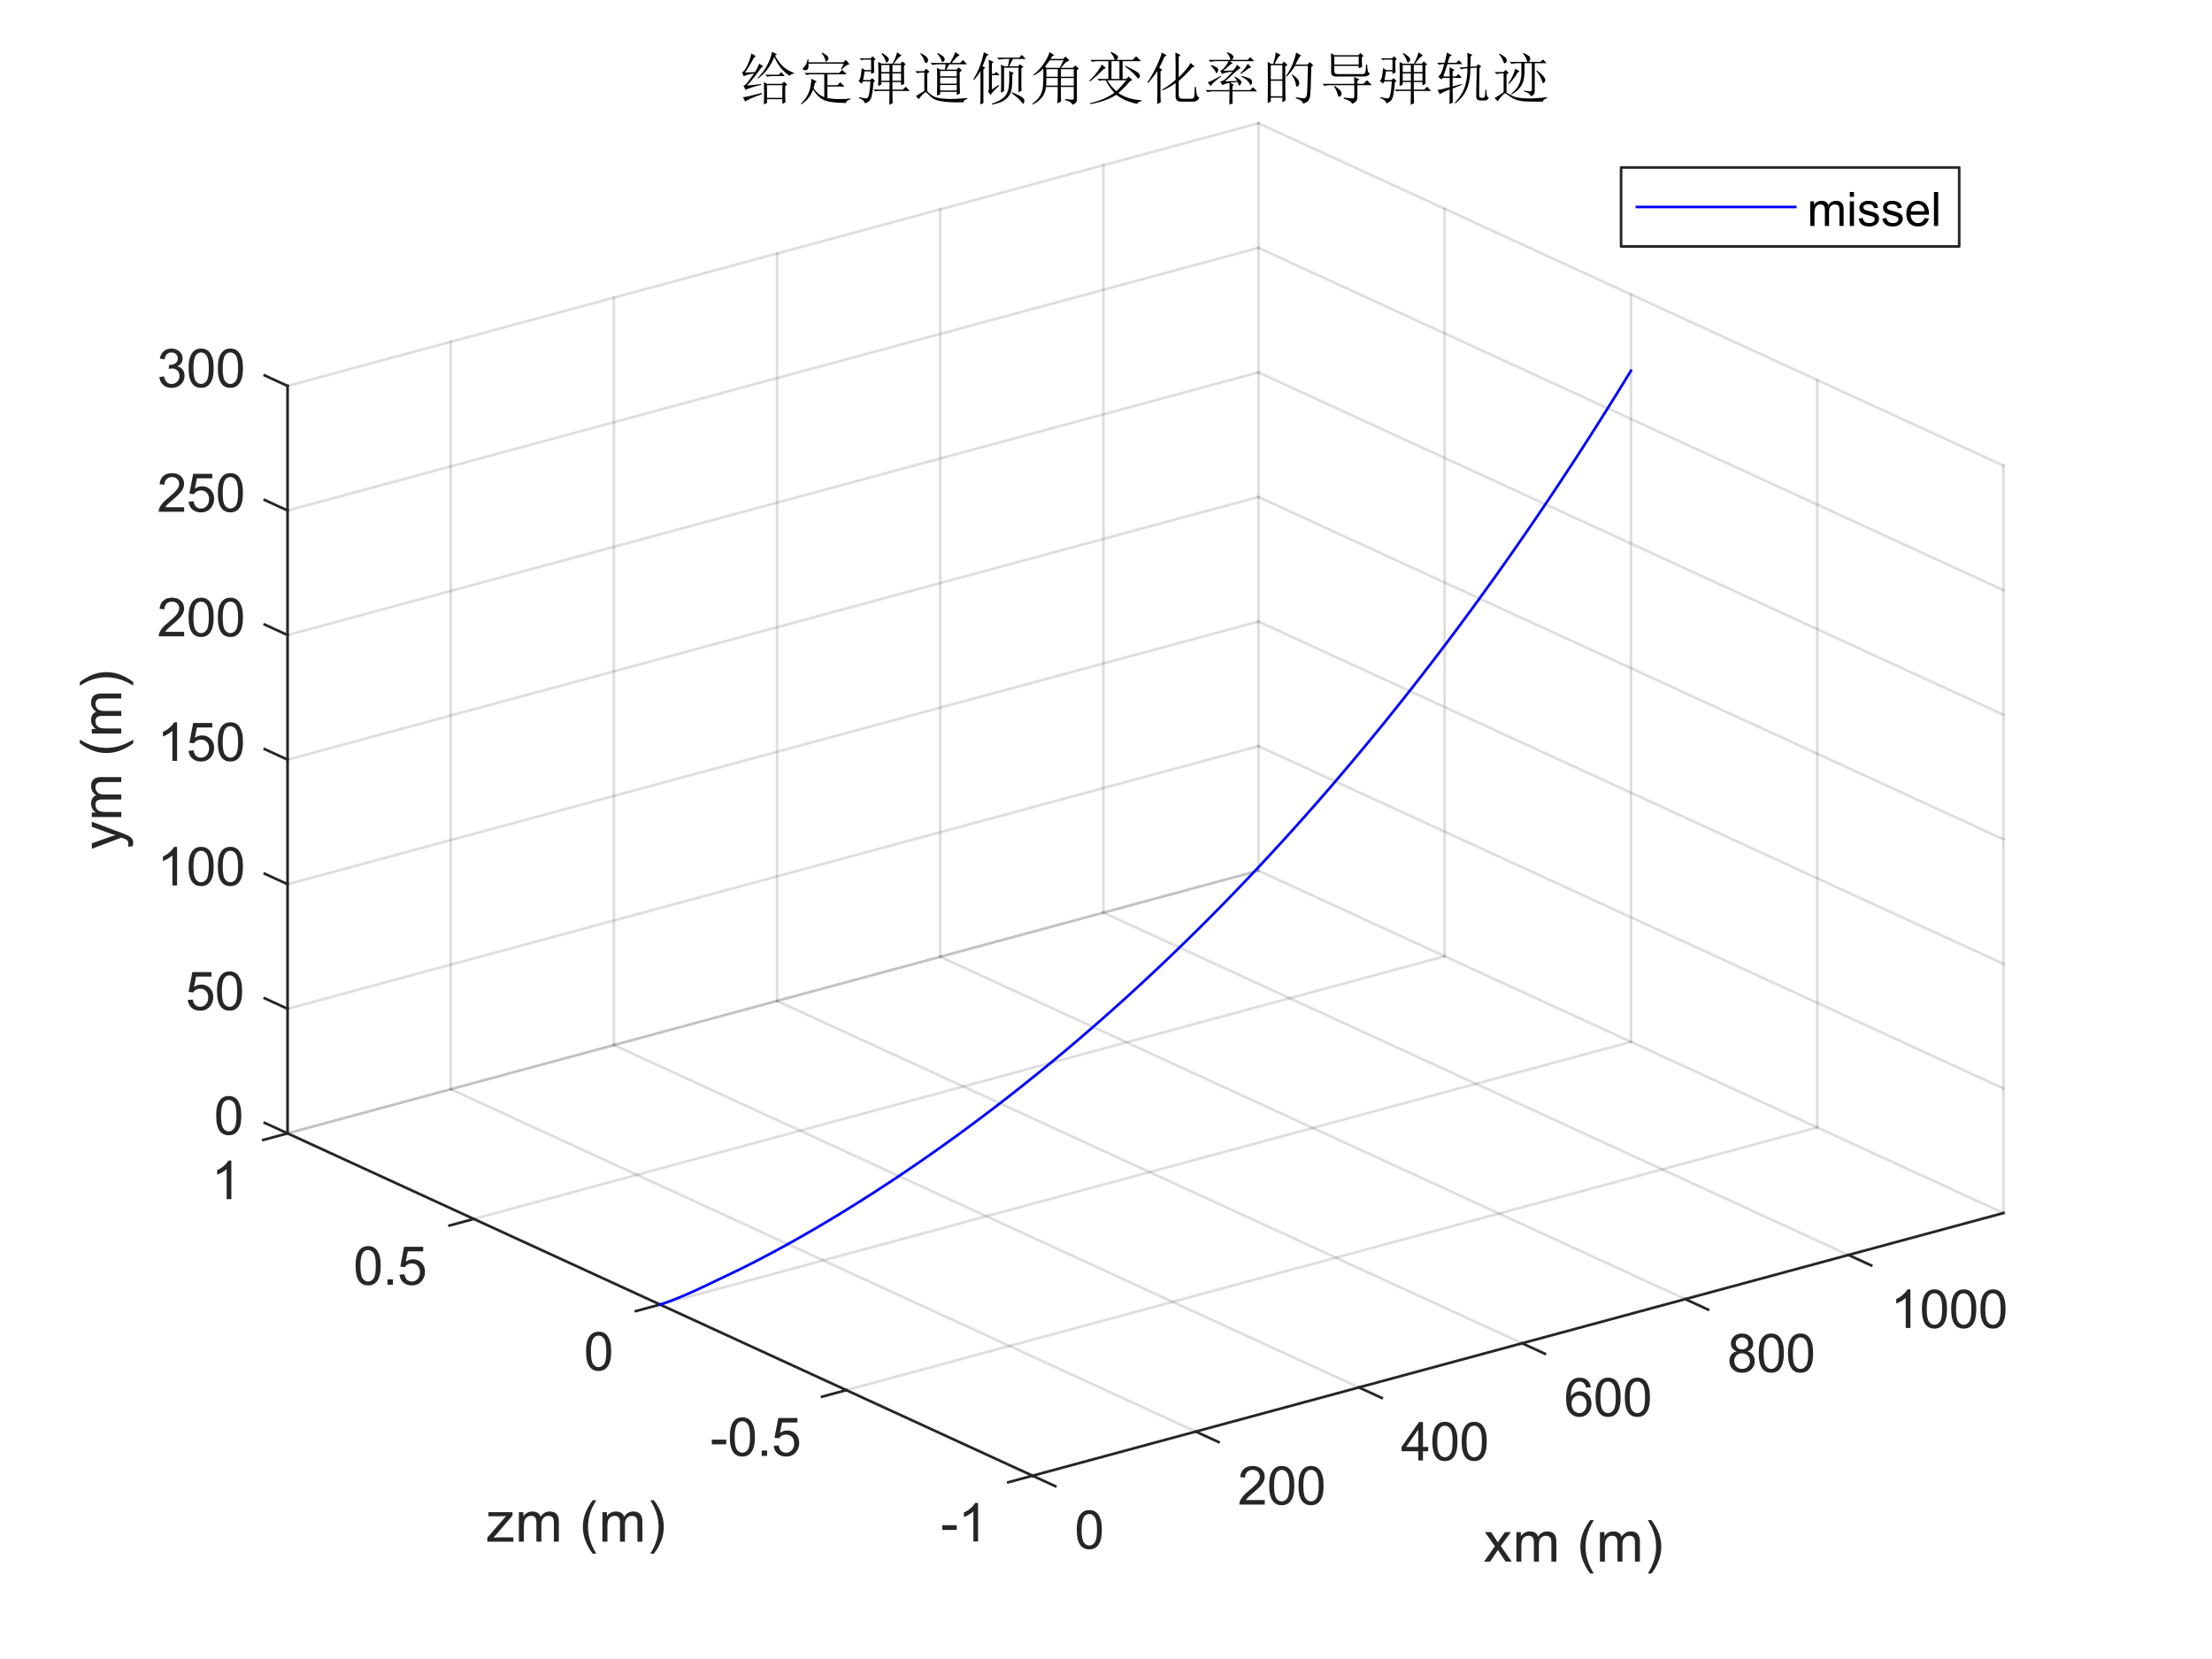 <?xml version="1.0"?>
<!DOCTYPE svg PUBLIC '-//W3C//DTD SVG 1.0//EN'
          'http://www.w3.org/TR/2001/REC-SVG-20010904/DTD/svg10.dtd'>
<svg xmlns:xlink="http://www.w3.org/1999/xlink" style="fill-opacity:1; color-rendering:auto; color-interpolation:auto; text-rendering:auto; stroke:black; stroke-linecap:square; stroke-miterlimit:10; shape-rendering:auto; stroke-opacity:1; fill:black; stroke-dasharray:none; font-weight:normal; stroke-width:1; font-family:'Dialog'; font-style:normal; stroke-linejoin:miter; font-size:12px; stroke-dashoffset:0; image-rendering:auto;" width="700" height="525" xmlns="http://www.w3.org/2000/svg"
><rect width="100%" height="100%" fill="#808080" stroke="none"/><!--Generated by the Batik Graphics2D SVG Generator--><defs id="genericDefs"
  /><g
  ><defs id="defs1"
    ><clipPath clipPathUnits="userSpaceOnUse" id="clipPath1"
      ><path d="M0 0 L700 0 L700 525 L0 525 L0 0 Z"
      /></clipPath
    ></defs
    ><g style="fill:white; stroke:white;"
    ><rect x="0" y="0" width="700" style="clip-path:url(#clipPath1); stroke:none;" height="525"
    /></g
    ><g style="fill:white; text-rendering:optimizeSpeed; color-rendering:optimizeSpeed; image-rendering:optimizeSpeed; shape-rendering:crispEdges; stroke:white; color-interpolation:sRGB;"
    ><rect x="0" width="700" height="525" y="0" style="stroke:none;"
      /><path style="stroke:none;" d="M326.756 467 L634 383.868 L634 147.34 L398.244 39 L91 122.132 L91 358.66 Z"
    /></g
    ><g style="stroke-linecap:butt; fill-opacity:0.149; fill:rgb(38,38,38); text-rendering:geometricPrecision; image-rendering:optimizeQuality; color-rendering:optimizeQuality; stroke-linejoin:round; stroke:rgb(38,38,38); color-interpolation:linearRGB; stroke-width:0.833; stroke-opacity:0.149;"
    ><line y2="358.66" style="fill:none;" x1="326.756" x2="91" y1="467"
      /><line y2="344.688" style="fill:none;" x1="378.394" x2="142.637" y1="453.028"
      /><line y2="330.717" style="fill:none;" x1="430.031" x2="194.275" y1="439.057"
      /><line y2="316.745" style="fill:none;" x1="481.669" x2="245.913" y1="425.085"
      /><line y2="302.773" style="fill:none;" x1="533.306" x2="297.55" y1="411.113"
      /><line y2="288.801" style="fill:none;" x1="584.944" x2="349.188" y1="397.141"
      /><line y2="122.132" style="fill:none;" x1="91" x2="91" y1="358.66"
      /><line y2="108.16" style="fill:none;" x1="142.637" x2="142.637" y1="344.688"
      /><line y2="94.189" style="fill:none;" x1="194.275" x2="194.275" y1="330.717"
      /><line y2="80.217" style="fill:none;" x1="245.913" x2="245.913" y1="316.745"
      /><line y2="66.245" style="fill:none;" x1="297.55" x2="297.55" y1="302.773"
      /><line y2="52.273" style="fill:none;" x1="349.188" x2="349.188" y1="288.801"
      /><line y2="467" style="fill:none;" x1="634" x2="326.756" y1="383.868"
      /><line y2="439.915" style="fill:none;" x1="575.061" x2="267.817" y1="356.783"
      /><line y2="412.83" style="fill:none;" x1="516.122" x2="208.878" y1="329.698"
      /><line y2="385.745" style="fill:none;" x1="457.183" x2="149.939" y1="302.613"
      /><line y2="358.66" style="fill:none;" x1="398.244" x2="91" y1="275.528"
      /><line y2="383.868" style="fill:none;" x1="634" x2="634" y1="147.34"
      /><line y2="356.783" style="fill:none;" x1="575.061" x2="575.061" y1="120.255"
      /><line y2="329.698" style="fill:none;" x1="516.122" x2="516.122" y1="93.17"
      /><line y2="302.613" style="fill:none;" x1="457.183" x2="457.183" y1="66.085"
      /><line y2="275.528" style="fill:none;" x1="398.244" x2="398.244" y1="39"
      /><line y2="358.66" style="fill:none;" x1="398.244" x2="91" y1="275.528"
      /><line y2="319.239" style="fill:none;" x1="398.244" x2="91" y1="236.107"
      /><line y2="279.817" style="fill:none;" x1="398.244" x2="91" y1="196.685"
      /><line y2="240.396" style="fill:none;" x1="398.244" x2="91" y1="157.264"
      /><line y2="200.975" style="fill:none;" x1="398.244" x2="91" y1="117.843"
      /><line y2="161.554" style="fill:none;" x1="398.244" x2="91" y1="78.421"
      /><line y2="122.132" style="fill:none;" x1="398.244" x2="91" y1="39"
      /><line y2="275.528" style="fill:none;" x1="634" x2="398.244" y1="383.868"
      /><line y2="236.107" style="fill:none;" x1="634" x2="398.244" y1="344.447"
      /><line y2="196.685" style="fill:none;" x1="634" x2="398.244" y1="305.025"
      /><line y2="157.264" style="fill:none;" x1="634" x2="398.244" y1="265.604"
      /><line y2="117.843" style="fill:none;" x1="634" x2="398.244" y1="226.183"
      /><line y2="78.421" style="fill:none;" x1="634" x2="398.244" y1="186.761"
      /><line y2="39" style="fill:none;" x1="634" x2="398.244" y1="147.34"
    /></g
    ><g transform="translate(362.5,36.25)" style="text-rendering:geometricPrecision; font-size:18.333px; color-interpolation:linearRGB; color-rendering:optimizeQuality; image-rendering:optimizeQuality;"
    ><path style="stroke:none;" d="M-116.609 -19.062 L-117.25 -18.641 Q-115.984 -16.391 -114.648 -15.164 Q-113.312 -13.938 -111.203 -13.156 L-111.203 -12.953 Q-112.188 -12.953 -112.609 -12.25 Q-114.359 -13.438 -115.523 -14.914 Q-116.688 -16.391 -117.453 -18.219 Q-118.438 -15.906 -119.672 -14.289 Q-120.906 -12.672 -122.594 -11.406 L-122.734 -11.609 Q-121.25 -13.016 -120.023 -15.055 Q-118.797 -17.094 -118.156 -19.844 L-116.609 -19.062 ZM-120.344 -12.594 L-115.984 -12.594 L-115.281 -13.438 L-114.156 -12.172 L-118.375 -12.172 Q-118.938 -12.172 -119.703 -11.969 L-120.344 -12.594 ZM-120.766 -3.234 Q-120.688 -4.922 -120.688 -6.758 Q-120.688 -8.594 -120.766 -10.281 L-119.781 -9.719 L-115.062 -9.719 L-114.359 -10.422 L-113.375 -9.438 L-114.016 -9.016 L-114.016 -5.5 Q-114.016 -4.859 -113.938 -3.875 L-114.922 -3.375 L-114.922 -4.859 L-119.781 -4.859 L-119.781 -3.656 L-120.766 -3.234 ZM-119.781 -9.297 L-119.781 -5.281 L-114.922 -5.281 L-114.922 -9.297 L-119.781 -9.297 ZM-126.109 -9.156 L-121.609 -9.641 L-121.609 -9.359 Q-122.797 -9.156 -124.312 -8.695 Q-125.828 -8.234 -126.531 -7.75 L-127.234 -9.156 Q-126.734 -9.219 -126.141 -9.922 Q-125.547 -10.625 -123.859 -13.016 Q-126.25 -12.672 -127.094 -12.109 L-127.719 -13.375 Q-127.094 -13.375 -126.109 -15.375 Q-125.125 -17.375 -124.703 -19.344 L-123.297 -18.438 L-123.922 -18.016 Q-125.266 -15.344 -126.734 -13.297 L-123.578 -13.438 Q-122.797 -14.703 -122.234 -16.109 L-120.969 -15.203 L-121.609 -14.844 Q-123.5 -12.031 -126.109 -9.156 ZM-127.375 -5.5 Q-126.453 -5.5 -121.391 -6.828 L-121.328 -6.484 Q-126.172 -4.719 -126.672 -4.078 L-127.375 -5.5 ZM-104.606 -10 Q-104.887 -9.078 -105.027 -8.375 Q-104.324 -7.25 -103.41 -6.516 Q-102.496 -5.781 -101.652 -5.5 L-101.652 -12.734 L-105.59 -12.734 Q-106.512 -12.734 -107.277 -12.531 L-107.918 -13.156 L-96.949 -13.156 L-95.965 -14.141 L-94.559 -12.734 L-100.668 -12.734 L-100.668 -9.297 L-97.512 -9.297 L-96.59 -10.203 L-95.262 -8.875 L-100.668 -8.875 L-100.668 -5.219 Q-98.699 -4.859 -96.801 -4.891 Q-94.902 -4.922 -93.356 -5.078 L-93.356 -4.781 Q-94.559 -4.578 -94.84 -3.656 Q-98.496 -3.734 -100.285 -4.117 Q-102.074 -4.5 -103.168 -5.453 Q-104.262 -6.406 -105.168 -7.953 Q-105.809 -6.344 -106.582 -5.32 Q-107.356 -4.297 -108.902 -3.234 L-109.043 -3.453 Q-107.699 -4.719 -106.996 -6.055 Q-106.293 -7.391 -106.051 -8.695 Q-105.809 -10 -105.731 -11.328 L-104.043 -10.484 L-104.606 -10 ZM-102.496 -19.484 L-102.356 -19.625 Q-101.027 -18.922 -100.676 -18.539 Q-100.324 -18.156 -100.324 -17.797 Q-100.324 -17.453 -100.637 -17.102 Q-100.949 -16.75 -101.027 -16.75 Q-101.309 -16.75 -101.371 -17.375 Q-101.59 -18.297 -102.496 -19.484 ZM-96.387 -14.359 L-95.465 -16.109 L-106.652 -16.109 Q-106.574 -14.5 -107.035 -14.25 Q-107.496 -14 -107.699 -14 Q-107.981 -14 -108.231 -14.18 Q-108.481 -14.359 -108.481 -14.422 Q-108.481 -14.703 -107.918 -15.203 Q-107.215 -15.828 -106.934 -17.453 L-106.652 -17.453 L-106.652 -16.531 L-95.606 -16.531 L-94.84 -17.312 L-93.637 -15.906 Q-94.621 -15.906 -96.168 -14.219 L-96.387 -14.359 ZM-84.586 -9.016 Q-84.523 -10.906 -84.523 -12.844 Q-84.523 -14.781 -84.586 -16.672 L-83.539 -16.109 L-80.023 -16.109 Q-78.758 -18.641 -78.617 -19.703 L-77.211 -18.719 Q-77.695 -18.438 -78.227 -17.906 Q-78.758 -17.375 -79.664 -16.109 L-77.492 -16.109 L-76.93 -16.812 L-75.867 -15.906 L-76.43 -15.484 Q-76.43 -10.844 -76.367 -9.719 L-77.352 -9.219 L-77.352 -10.281 L-80.086 -10.281 L-80.086 -7.891 L-76.789 -7.891 L-75.867 -8.797 L-74.602 -7.469 L-80.086 -7.469 Q-80.086 -5 -80.023 -3.594 L-81.07 -3.094 Q-81.008 -5.219 -81.008 -7.469 L-84.867 -7.469 L-85.508 -7.328 L-86.07 -7.891 L-81.008 -7.891 L-81.008 -10.281 L-83.602 -10.281 L-83.602 -9.5 L-84.586 -9.016 ZM-83.32 -19.484 Q-81.852 -18.5 -81.531 -18.117 Q-81.211 -17.734 -81.211 -17.453 Q-81.211 -17.172 -81.461 -16.82 Q-81.711 -16.469 -81.852 -16.469 Q-82.133 -16.469 -82.273 -17.031 Q-82.555 -17.938 -83.539 -19.344 L-83.32 -19.484 ZM-83.602 -15.688 L-83.602 -13.438 L-81.008 -13.438 L-81.008 -15.688 L-83.602 -15.688 ZM-80.086 -15.688 L-80.086 -13.438 L-77.352 -13.438 L-77.352 -15.688 L-80.086 -15.688 ZM-83.602 -13.016 L-83.602 -10.703 L-81.008 -10.703 L-81.008 -13.016 L-83.602 -13.016 ZM-80.086 -13.016 L-80.086 -10.703 L-77.352 -10.703 L-77.352 -13.016 L-80.086 -13.016 ZM-88.883 -13.656 L-89.367 -10.906 L-87.117 -10.906 L-86.492 -11.547 L-85.57 -10.625 L-86.07 -10.203 Q-86.211 -8.453 -86.422 -7.008 Q-86.633 -5.562 -87.016 -4.82 Q-87.398 -4.078 -88.742 -3.516 Q-89.023 -4.641 -90.711 -5.219 L-90.633 -5.5 Q-88.742 -5.078 -88.352 -5.109 Q-87.961 -5.141 -87.75 -5.602 Q-87.539 -6.062 -87.367 -7.047 Q-87.195 -8.031 -87.055 -10.484 L-89.367 -10.484 L-89.867 -9.781 L-90.852 -10.703 Q-90.352 -10.984 -90.18 -11.828 Q-90.008 -12.672 -89.789 -14.703 L-88.805 -14.078 L-86.836 -14.078 L-86.836 -17.375 L-89.164 -17.375 L-89.93 -17.234 L-90.492 -17.797 L-86.977 -17.797 L-86.352 -18.438 L-85.43 -17.516 L-85.93 -17.094 Q-85.93 -14.5 -85.852 -13.297 L-86.836 -12.875 L-86.836 -13.656 L-88.883 -13.656 ZM-65.91 -19.281 L-65.769 -19.484 Q-64.707 -19 -64.113 -18.469 Q-63.52 -17.938 -63.551 -17.484 Q-63.582 -17.031 -63.863 -16.82 Q-64.144 -16.609 -64.223 -16.609 Q-64.504 -16.609 -64.644 -17.312 Q-64.926 -18.219 -65.91 -19.281 ZM-64.988 -13.797 L-64.988 -12.109 L-59.723 -12.109 L-59.723 -13.797 L-64.988 -13.797 ZM-64.988 -11.688 L-64.988 -9.781 L-59.723 -9.781 L-59.723 -11.688 L-64.988 -11.688 ZM-64.988 -9.359 L-64.988 -7.609 L-59.723 -7.609 L-59.723 -9.359 L-64.988 -9.359 ZM-63.441 -14.219 L-63.238 -15.906 L-65.691 -15.906 Q-66.613 -15.906 -67.379 -15.688 L-68.019 -16.328 L-61.832 -16.328 Q-60.629 -18.438 -60.207 -19.766 L-58.801 -18.781 Q-59.301 -18.578 -59.895 -18.016 Q-60.488 -17.453 -61.332 -16.328 L-58.66 -16.328 L-57.754 -17.234 L-56.488 -15.906 L-62.113 -15.906 L-63.02 -14.219 L-59.785 -14.219 L-59.082 -14.922 L-58.098 -13.938 L-58.801 -13.438 L-58.801 -10.281 Q-58.801 -8.312 -58.738 -6.625 L-59.723 -6.203 L-59.723 -7.188 L-64.988 -7.188 L-64.988 -6.406 L-65.973 -5.984 Q-65.91 -8.453 -65.91 -10.523 Q-65.91 -12.594 -65.973 -14.781 L-64.926 -14.219 L-63.441 -14.219 ZM-71.254 -19.203 L-71.113 -19.422 Q-69.848 -18.781 -69.316 -18.258 Q-68.785 -17.734 -68.824 -17.172 Q-68.863 -16.609 -69.106 -16.469 Q-69.348 -16.328 -69.488 -16.328 Q-69.848 -16.328 -70.051 -17.172 Q-70.332 -18.156 -71.254 -19.203 ZM-69.066 -7.391 Q-68.504 -6.688 -67.418 -5.984 Q-66.332 -5.281 -64.606 -5.102 Q-62.879 -4.922 -61.832 -4.922 Q-59.785 -4.922 -56.348 -5.219 L-56.348 -4.922 Q-57.473 -4.719 -57.613 -3.875 Q-60.91 -3.797 -63.09 -4.008 Q-65.269 -4.219 -66.434 -4.68 Q-67.598 -5.141 -68.441 -6.125 Q-69.348 -7.109 -69.598 -7.078 Q-69.848 -7.047 -70.691 -6.164 Q-71.535 -5.281 -71.738 -4.859 L-72.66 -5.844 Q-71.457 -6.547 -69.988 -7.469 L-69.988 -13.297 L-70.551 -13.297 Q-71.457 -13.297 -72.238 -13.094 L-72.863 -13.719 L-70.129 -13.719 L-69.348 -14.5 L-68.363 -13.516 L-69.066 -13.016 L-69.066 -7.391 ZM-49.828 -7.25 Q-49.609 -7.531 -49.547 -8.031 L-49.547 -16.188 Q-49.547 -16.672 -49.609 -17.375 L-48 -16.609 L-48.625 -16.188 L-48.625 -12.875 L-47.859 -12.875 L-47.219 -13.516 L-46.172 -12.453 L-48.625 -12.453 L-48.625 -7.953 L-46.453 -9.359 L-46.312 -9.078 Q-48.484 -7.188 -48.984 -6.203 L-49.828 -7.25 ZM-48.625 -3.453 Q-46.375 -4.156 -45.109 -5.18 Q-43.844 -6.203 -43.422 -7.891 Q-43 -9.578 -43.141 -13.797 L-41.672 -13.156 L-42.156 -12.672 Q-42.094 -9.078 -42.516 -7.461 Q-42.938 -5.844 -44.344 -4.75 Q-45.75 -3.656 -48.562 -3.172 L-48.625 -3.453 ZM-42.234 -7.047 Q-39.203 -5.781 -38.711 -5.211 Q-38.219 -4.641 -38.359 -4.047 Q-38.5 -3.453 -38.719 -3.453 Q-38.922 -3.453 -39.281 -4.016 Q-39.984 -5 -42.375 -6.828 L-42.234 -7.047 ZM-39.281 -8.938 Q-39.281 -8.594 -39.203 -7.531 L-40.188 -7.047 L-40.188 -14.844 L-44.766 -14.844 L-44.766 -7.391 L-45.75 -6.906 Q-45.672 -8.172 -45.672 -9.219 L-45.672 -13.438 Q-45.672 -14.781 -45.75 -15.828 L-44.766 -15.266 L-43.562 -15.266 Q-43.281 -16.391 -43.078 -17.594 L-44.625 -17.594 Q-45.531 -17.594 -46.312 -17.375 L-46.938 -18.016 L-39.984 -18.016 L-39.141 -18.859 L-37.875 -17.594 L-41.875 -17.594 Q-42.375 -17.031 -43.141 -15.266 L-40.266 -15.266 L-39.703 -15.906 L-38.641 -15.062 L-39.281 -14.641 L-39.281 -8.938 ZM-50.672 -14.844 L-51.297 -14.359 L-51.297 -3.656 L-52.281 -3.172 Q-52.219 -4.219 -52.219 -4.578 L-52.219 -13.797 Q-53.266 -12.031 -54.328 -10.906 L-54.469 -11.125 Q-53.406 -12.875 -52.602 -14.812 Q-51.797 -16.75 -51.156 -19.703 L-49.609 -18.922 L-50.25 -18.578 Q-51.234 -16.109 -51.578 -15.266 L-50.672 -14.844 ZM-30.293 -17.172 Q-30.996 -16.188 -31.777 -15.203 L-31.418 -14.781 L-27.137 -14.781 L-25.934 -17.172 L-30.293 -17.172 ZM-31.355 -14.359 L-31.355 -11.969 L-27.762 -11.969 L-27.762 -14.359 L-31.355 -14.359 ZM-26.777 -14.359 L-26.777 -11.969 L-22.699 -11.969 L-22.699 -14.359 L-26.777 -14.359 ZM-31.355 -11.547 Q-31.355 -10.203 -31.418 -9.156 L-27.762 -9.156 L-27.762 -11.547 L-31.355 -11.547 ZM-26.777 -11.547 L-26.777 -9.156 L-22.699 -9.156 L-22.699 -11.547 L-26.777 -11.547 ZM-25.449 -4.922 Q-23.762 -4.719 -23.23 -4.68 Q-22.699 -4.641 -22.699 -5.219 L-22.699 -8.734 L-26.777 -8.734 Q-26.777 -4.859 -26.715 -4.156 L-27.902 -3.516 Q-27.762 -4.5 -27.762 -8.734 L-31.496 -8.734 Q-31.699 -6.828 -32.754 -5.453 Q-33.809 -4.078 -35.715 -3.172 L-35.855 -3.375 Q-34.59 -4.297 -33.777 -5.352 Q-32.965 -6.406 -32.613 -7.852 Q-32.262 -9.297 -32.34 -14.562 Q-33.465 -13.375 -35.293 -12.391 L-35.496 -12.594 Q-33.668 -13.938 -32.191 -16.117 Q-30.715 -18.297 -30.371 -19.766 L-28.824 -18.781 L-29.449 -18.578 Q-29.73 -18.219 -30.09 -17.594 L-26.074 -17.594 L-25.309 -18.359 L-24.043 -17.094 Q-24.605 -16.953 -25.059 -16.641 Q-25.512 -16.328 -26.777 -14.781 L-22.98 -14.781 L-22.215 -15.547 L-21.09 -14.562 L-21.715 -14.078 L-21.715 -5.141 Q-21.652 -4.156 -22.035 -3.766 Q-22.418 -3.375 -23.121 -3.094 Q-23.543 -4.156 -25.449 -4.578 L-25.449 -4.922 ZM-10.773 -16.891 L-10.773 -11.266 L-8.242 -11.266 L-8.242 -16.891 L-10.773 -16.891 ZM-17.445 -17.312 L-9.789 -17.312 Q-9.93 -18.359 -11.055 -19.625 L-10.914 -19.844 Q-9.648 -19.281 -9.156 -18.859 Q-8.664 -18.438 -8.664 -18.219 Q-8.664 -17.797 -9.227 -17.312 L-4.086 -17.312 L-2.961 -18.438 L-1.414 -16.891 L-7.258 -16.891 L-7.258 -11.266 L-6.055 -11.266 L-5.352 -12.031 L-4.164 -10.906 L-4.93 -10.562 Q-6.414 -8.734 -8.586 -6.828 Q-5.852 -4.859 -1.273 -4.5 L-1.273 -4.219 Q-2.336 -4.078 -2.68 -3.375 Q-6.758 -4.297 -9.227 -6.266 Q-12.461 -4.156 -17.523 -3.312 L-17.586 -3.594 Q-12.742 -4.719 -9.852 -6.906 Q-11.398 -8.516 -12.602 -10.844 L-13.867 -10.844 L-14.633 -10.703 L-15.195 -11.266 L-11.758 -11.266 L-11.758 -16.891 L-15.133 -16.891 Q-16.039 -16.891 -16.82 -16.672 L-17.445 -17.312 ZM-12.102 -10.844 Q-10.836 -8.797 -9.227 -7.391 Q-7.82 -8.656 -6.055 -10.844 L-12.102 -10.844 ZM-13.789 -15.828 L-12.523 -14.703 L-13.227 -14.422 Q-15.273 -12.25 -17.586 -10.484 L-17.805 -10.703 Q-16.539 -11.828 -15.445 -13.266 Q-14.352 -14.703 -13.789 -15.828 ZM-6.273 -15.406 Q-2.539 -13.578 -2.156 -13.086 Q-1.773 -12.594 -1.773 -12.25 Q-1.773 -11.969 -1.914 -11.688 Q-2.055 -11.406 -2.195 -11.406 Q-2.477 -11.406 -3.039 -12.172 Q-3.883 -13.297 -6.477 -15.203 L-6.273 -15.406 ZM3.699 -3.312 Q3.762 -5.562 3.762 -7.609 L3.762 -13.797 Q2.215 -11.469 0.809 -10 L0.606 -10.203 Q2.152 -12.391 3.488 -15.273 Q4.824 -18.156 5.168 -19.625 L6.715 -18.719 L6.012 -18.297 Q5.106 -16.25 4.324 -14.781 L5.309 -14.219 L4.746 -13.656 L4.746 -5.984 Q4.746 -5.219 4.824 -3.875 L3.699 -3.312 ZM9.527 -10.984 L9.527 -16.047 Q9.527 -17.594 9.465 -19.625 L11.074 -18.859 L10.512 -18.297 L10.512 -11.75 Q11.496 -12.672 12.66 -14.078 Q13.824 -15.484 14.309 -16.328 L15.574 -15.125 L14.809 -14.922 Q12.762 -12.594 10.512 -10.625 L10.512 -6.203 Q10.512 -5 11.715 -5 L14.73 -5 Q15.293 -5 15.434 -5.914 Q15.574 -6.828 15.574 -8.734 L15.934 -8.734 Q16.074 -6.828 16.285 -6.195 Q16.496 -5.562 17.059 -5.359 Q16.418 -4.078 15.012 -4.078 L11.293 -4.078 Q9.527 -4.078 9.527 -5.703 L9.527 -10 Q7.699 -8.594 5.309 -7.609 L5.246 -7.891 Q7.699 -9.297 9.527 -10.984 ZM20.625 -15.484 L20.766 -15.688 Q22.031 -15.266 22.523 -14.914 Q23.016 -14.562 23.016 -14.141 Q23.016 -13.938 22.836 -13.516 Q22.656 -13.094 22.516 -13.094 Q22.375 -13.094 22.172 -13.578 Q21.75 -14.359 20.625 -15.484 ZM19.703 -10.203 Q20.625 -10.422 23.781 -12.25 L23.922 -12.031 Q22.875 -11.266 21.922 -10.453 Q20.969 -9.641 20.625 -9.016 L19.703 -10.203 ZM32.781 -14.703 Q31.656 -13.859 30.188 -12.875 L30.047 -13.094 Q31.594 -14.562 32.359 -16.047 L33.484 -14.922 L32.781 -14.703 ZM30.328 -12.031 L30.391 -12.25 Q32.859 -11.609 33.281 -11.227 Q33.703 -10.844 33.703 -10.344 Q33.703 -10 33.594 -9.68 Q33.484 -9.359 33.344 -9.359 Q33.141 -9.359 32.781 -10.062 Q32.156 -11.047 30.328 -12.031 ZM27.016 -15.969 Q25.188 -14.281 24.625 -13.859 Q26.031 -13.859 27.719 -13.938 Q28.562 -14.844 28.984 -15.766 L30.109 -14.703 Q29.547 -14.562 27.859 -12.953 Q26.172 -11.328 25.125 -10.484 Q27.016 -10.562 28.984 -10.625 Q28.703 -11.125 28.141 -11.891 L28.281 -12.031 Q29.547 -11.328 29.969 -10.906 Q30.391 -10.484 30.391 -10.203 Q30.391 -10 30.109 -9.578 Q29.828 -9.156 29.688 -9.156 Q29.625 -9.156 29.547 -9.359 Q29.406 -9.781 29.125 -10.344 Q28.422 -10.281 26.812 -10.062 L28 -9.359 L27.516 -9.016 L27.516 -7.75 L33.141 -7.75 L34.047 -8.656 L35.312 -7.328 L27.516 -7.328 Q27.516 -4.219 27.578 -3.516 L26.531 -3.172 Q26.594 -5 26.594 -7.328 L21.328 -7.328 Q20.406 -7.328 19.641 -7.109 L19 -7.75 L26.594 -7.75 L26.594 -10 Q25.047 -9.781 24.344 -9.297 L23.641 -10.484 Q24.562 -10.484 25.688 -11.609 Q26.812 -12.734 27.516 -13.578 Q24.906 -13.297 24.203 -12.812 L23.641 -13.938 Q24.203 -13.859 25.117 -15.055 Q26.031 -16.25 26.312 -16.891 L22.234 -16.891 Q21.328 -16.891 20.547 -16.672 L19.922 -17.312 L26.875 -17.312 Q26.734 -18.5 25.688 -19.625 L25.828 -19.766 Q27.234 -19.203 27.547 -18.82 Q27.859 -18.438 27.859 -18.219 Q27.859 -17.797 27.297 -17.312 L32.297 -17.312 L33.203 -18.156 L34.406 -16.891 L26.734 -16.891 L27.656 -16.109 L27.016 -15.969 ZM39.66 -15.625 L39.66 -11.125 L43.316 -11.125 L43.316 -15.625 L39.66 -15.625 ZM39.66 -10.703 L39.66 -5.781 L43.316 -5.781 L43.316 -10.703 L39.66 -10.703 ZM44.223 -15.203 Q44.223 -6.969 44.301 -4.438 L43.316 -3.875 L43.316 -5.359 L39.66 -5.359 L39.66 -4.156 L38.676 -3.594 Q38.738 -6.906 38.738 -10.172 Q38.738 -13.438 38.676 -16.672 L39.723 -16.047 L40.426 -16.047 Q41.129 -18.438 41.207 -19.703 L42.754 -18.859 Q42.051 -18.5 40.848 -16.047 L43.176 -16.047 L43.879 -16.75 L44.926 -15.688 L44.223 -15.203 ZM47.676 -19.625 L49.223 -18.719 Q48.66 -18.359 47.457 -15.828 L51.254 -15.828 L52.035 -16.609 L53.082 -15.547 L52.457 -15.062 Q52.316 -6.828 52.066 -5.734 Q51.816 -4.641 51.363 -4.219 Q50.91 -3.797 49.926 -3.453 Q49.566 -4.578 47.598 -5.141 L47.598 -5.5 Q49.363 -5.141 50.137 -5.141 Q50.91 -5.141 51.082 -6.336 Q51.254 -7.531 51.395 -15.406 L47.316 -15.406 Q46.051 -13.375 44.645 -11.969 L44.441 -12.109 Q45.91 -14.359 46.613 -16.117 Q47.316 -17.875 47.676 -19.625 ZM46.41 -12.734 Q48.098 -11.469 48.379 -10.875 Q48.66 -10.281 48.66 -10 Q48.66 -9.5 48.379 -9.148 Q48.098 -8.797 47.957 -8.797 Q47.676 -8.797 47.535 -9.781 Q47.254 -11.188 46.27 -12.531 L46.41 -12.734 ZM60.242 -12.031 Q58.758 -12.031 58.758 -13.375 Q58.758 -18.156 58.695 -19.422 L59.82 -18.781 L67.336 -18.781 L68.039 -19.484 L69.023 -18.5 L68.461 -18.156 Q68.461 -16.109 68.539 -15.062 L67.477 -14.641 L67.477 -15.406 L59.742 -15.406 L59.742 -13.797 Q59.742 -12.812 60.805 -12.812 L68.742 -12.812 Q69.383 -12.812 69.555 -13.375 Q69.727 -13.938 69.805 -15.828 L70.148 -15.828 Q70.148 -14.641 70.328 -13.898 Q70.508 -13.156 70.992 -13.016 Q70.57 -12.031 69.023 -12.031 L60.242 -12.031 ZM59.742 -18.359 L59.742 -15.828 L67.477 -15.828 L67.477 -18.359 L59.742 -18.359 ZM62.773 -5.359 Q64.742 -5.141 65.375 -5.109 Q66.008 -5.078 66.07 -5.703 L66.07 -9.297 L58.336 -9.297 Q57.43 -9.297 56.648 -9.078 L56.023 -9.719 L66.07 -9.719 Q66.07 -11.125 66.008 -11.891 L67.695 -11.125 L67.055 -10.625 L67.055 -9.719 L68.961 -9.719 L70.086 -10.844 L71.633 -9.297 L67.055 -9.297 L67.055 -5.281 Q67.055 -4.078 65.367 -3.375 Q65.164 -4.359 62.773 -5 L62.773 -5.359 ZM59.68 -8.875 L59.883 -9.078 Q61.992 -7.609 62.031 -6.906 Q62.07 -6.203 61.75 -5.922 Q61.43 -5.641 61.289 -5.641 Q61.008 -5.641 60.805 -6.406 Q60.523 -7.531 59.68 -8.875 ZM80.402 -9.016 Q80.465 -10.906 80.465 -12.844 Q80.465 -14.781 80.402 -16.672 L81.449 -16.109 L84.965 -16.109 Q86.231 -18.641 86.371 -19.703 L87.777 -18.719 Q87.293 -18.438 86.762 -17.906 Q86.231 -17.375 85.324 -16.109 L87.496 -16.109 L88.059 -16.812 L89.121 -15.906 L88.559 -15.484 Q88.559 -10.844 88.621 -9.719 L87.637 -9.219 L87.637 -10.281 L84.902 -10.281 L84.902 -7.891 L88.199 -7.891 L89.121 -8.797 L90.387 -7.469 L84.902 -7.469 Q84.902 -5 84.965 -3.594 L83.918 -3.094 Q83.981 -5.219 83.981 -7.469 L80.121 -7.469 L79.481 -7.328 L78.918 -7.891 L83.981 -7.891 L83.981 -10.281 L81.387 -10.281 L81.387 -9.5 L80.402 -9.016 ZM81.668 -19.484 Q83.137 -18.5 83.457 -18.117 Q83.777 -17.734 83.777 -17.453 Q83.777 -17.172 83.527 -16.82 Q83.277 -16.469 83.137 -16.469 Q82.856 -16.469 82.715 -17.031 Q82.434 -17.938 81.449 -19.344 L81.668 -19.484 ZM81.387 -15.688 L81.387 -13.438 L83.981 -13.438 L83.981 -15.688 L81.387 -15.688 ZM84.902 -15.688 L84.902 -13.438 L87.637 -13.438 L87.637 -15.688 L84.902 -15.688 ZM81.387 -13.016 L81.387 -10.703 L83.981 -10.703 L83.981 -13.016 L81.387 -13.016 ZM84.902 -13.016 L84.902 -10.703 L87.637 -10.703 L87.637 -13.016 L84.902 -13.016 ZM76.106 -13.656 L75.621 -10.906 L77.871 -10.906 L78.496 -11.547 L79.418 -10.625 L78.918 -10.203 Q78.777 -8.453 78.566 -7.008 Q78.356 -5.562 77.973 -4.82 Q77.59 -4.078 76.246 -3.516 Q75.965 -4.641 74.277 -5.219 L74.356 -5.5 Q76.246 -5.078 76.637 -5.109 Q77.027 -5.141 77.238 -5.602 Q77.449 -6.062 77.621 -7.047 Q77.793 -8.031 77.934 -10.484 L75.621 -10.484 L75.121 -9.781 L74.137 -10.703 Q74.637 -10.984 74.809 -11.828 Q74.981 -12.672 75.199 -14.703 L76.184 -14.078 L78.152 -14.078 L78.152 -17.375 L75.824 -17.375 L75.059 -17.234 L74.496 -17.797 L78.012 -17.797 L78.637 -18.438 L79.559 -17.516 L79.059 -17.094 Q79.059 -14.5 79.137 -13.297 L78.152 -12.875 L78.152 -13.656 L76.106 -13.656 ZM101.891 -15.062 Q101.969 -18.359 101.828 -19.562 L103.438 -18.859 L102.875 -18.359 L102.812 -15.125 L104.844 -15.266 L105.203 -15.969 L106.25 -15.266 L105.688 -14.703 Q105.547 -6.688 105.586 -5.984 Q105.625 -5.281 106.391 -5.281 L106.672 -5.281 Q107.375 -5.219 107.445 -5.953 Q107.516 -6.688 107.594 -7.891 L107.875 -7.891 Q107.875 -7.109 107.977 -6.305 Q108.078 -5.5 108.641 -5.359 Q108.297 -4.438 107.312 -4.438 L106.109 -4.438 Q104.703 -4.438 104.672 -5.672 Q104.641 -6.906 104.844 -14.844 L102.812 -14.703 Q102.812 -10.766 101.688 -8.094 Q100.562 -5.422 98.031 -3.516 L97.891 -3.734 Q100.062 -5.984 100.977 -8.555 Q101.891 -11.125 101.891 -14.641 L100.484 -14.5 L100 -14.281 L99.297 -14.844 L101.891 -15.062 ZM97.188 -8.234 Q97.188 -5.359 97.25 -3.797 L96.203 -3.312 Q96.266 -5.641 96.266 -7.953 Q93.453 -6.828 93.172 -6.406 L92.406 -7.75 Q93.109 -7.812 96.266 -8.656 L96.266 -11.609 L94.094 -11.609 L93.594 -11.125 L92.609 -12.031 Q93.25 -12.312 93.703 -13.406 Q94.156 -14.5 94.516 -15.969 L94.234 -15.969 Q93.672 -15.969 92.891 -15.766 L92.266 -16.391 L94.656 -16.391 Q95.281 -18.781 95.422 -19.625 L96.969 -18.719 L96.203 -18.297 L95.641 -16.391 L98.375 -16.391 L99.156 -17.172 L100.281 -15.969 L95.562 -15.969 L94.234 -12.031 L96.266 -12.031 Q96.266 -13.656 96.203 -14.984 L97.812 -14.141 L97.188 -13.719 L97.188 -12.031 L98.234 -12.031 L99.016 -12.812 L100.141 -11.609 L97.188 -11.609 L97.188 -8.875 L100 -9.641 L100.062 -9.359 L97.188 -8.234 ZM119.801 -7.609 Q120.785 -7.391 121.527 -7.32 Q122.269 -7.25 122.269 -7.891 L122.269 -16.25 L119.941 -16.25 L119.941 -13.719 Q119.941 -10.625 118.856 -9.008 Q117.769 -7.391 115.801 -6.344 L115.66 -6.547 Q117.41 -7.891 118.184 -9.508 Q118.957 -11.125 118.957 -13.156 L118.957 -16.25 L117.551 -16.25 Q116.644 -16.25 115.863 -16.047 L115.238 -16.672 L120.863 -16.672 Q120.582 -17.594 120.262 -18.156 Q119.941 -18.719 119.457 -19.281 L119.598 -19.484 Q121.566 -18.578 121.668 -18.156 Q121.769 -17.734 121.769 -17.594 Q121.769 -17.094 121.207 -16.672 L125.004 -16.672 L125.785 -17.453 L126.91 -16.25 L123.176 -16.25 L123.176 -7.531 Q123.254 -6.203 121.91 -5.781 Q121.707 -6.828 119.738 -7.328 L119.801 -7.609 ZM116.988 -14.5 L118.394 -13.719 L117.832 -13.375 Q116.504 -11.047 114.957 -9.641 L114.816 -9.859 Q115.723 -11.125 116.254 -12.352 Q116.785 -13.578 116.988 -14.5 ZM123.676 -13.797 L123.816 -14 Q125.144 -13.016 125.777 -12.312 Q126.41 -11.609 126.481 -11.086 Q126.551 -10.562 126.269 -10.242 Q125.988 -9.922 125.848 -9.922 Q125.644 -9.922 125.504 -10.562 Q125.223 -11.406 124.762 -12.211 Q124.301 -13.016 123.676 -13.797 ZM114.254 -6.969 Q114.738 -6.625 116.074 -5.922 Q117.41 -5.219 120.363 -5.109 Q123.316 -5 127.113 -5.5 L127.113 -5.219 Q125.785 -4.781 125.707 -4.078 Q122.41 -4.078 120.441 -4.148 Q118.473 -4.219 117.137 -4.75 Q115.801 -5.281 114.879 -6.062 Q113.973 -6.766 113.762 -6.727 Q113.551 -6.688 112.848 -5.984 Q112.144 -5.281 111.441 -4.219 L110.457 -5.219 Q111.723 -5.922 113.332 -7.047 L113.332 -13.016 L112.769 -13.016 Q111.863 -13.016 111.082 -12.812 L110.457 -13.438 L113.269 -13.438 L113.973 -14.141 L114.957 -13.156 L114.254 -12.734 L114.254 -6.969 ZM111.926 -19.062 L112.066 -19.281 Q113.332 -18.578 113.824 -18.117 Q114.316 -17.656 114.316 -17.133 Q114.316 -16.609 114.035 -16.398 Q113.754 -16.188 113.691 -16.188 Q113.41 -16.188 113.129 -17.031 Q112.769 -18.078 111.926 -19.062 Z"
    /></g
    ><g style="fill:rgb(38,38,38); text-rendering:geometricPrecision; image-rendering:optimizeQuality; color-rendering:optimizeQuality; stroke-linejoin:round; stroke:rgb(38,38,38); color-interpolation:linearRGB; stroke-width:0.833;"
    ><line y2="383.868" style="fill:none;" x1="326.756" x2="634" y1="467"
      /><line y2="470.323" style="fill:none;" x1="326.756" x2="333.987" y1="467"
      /><line y2="456.351" style="fill:none;" x1="378.394" x2="385.624" y1="453.028"
      /><line y2="442.379" style="fill:none;" x1="430.031" x2="437.262" y1="439.057"
      /><line y2="428.407" style="fill:none;" x1="481.669" x2="488.899" y1="425.085"
      /><line y2="414.436" style="fill:none;" x1="533.306" x2="540.537" y1="411.113"
      /><line y2="400.464" style="fill:none;" x1="584.944" x2="592.174" y1="397.141"
    /></g
    ><g transform="translate(340.044,473.106)" style="font-size:16.667px; fill:rgb(38,38,38); text-rendering:geometricPrecision; color-rendering:optimizeQuality; image-rendering:optimizeQuality; stroke:rgb(38,38,38); color-interpolation:linearRGB;"
    ><path style="stroke:none;" d="M0.703 11 Q0.703 8.844 1.148 7.523 Q1.594 6.203 2.469 5.492 Q3.344 4.781 4.672 4.781 Q5.656 4.781 6.391 5.172 Q7.125 5.562 7.609 6.312 Q8.094 7.062 8.367 8.125 Q8.641 9.188 8.641 11 Q8.641 13.141 8.203 14.453 Q7.766 15.766 6.891 16.484 Q6.016 17.203 4.672 17.203 Q2.906 17.203 1.906 15.953 Q0.703 14.422 0.703 11 ZM2.234 11 Q2.234 14 2.938 14.992 Q3.641 15.984 4.672 15.984 Q5.703 15.984 6.406 14.984 Q7.109 13.984 7.109 11 Q7.109 8 6.406 7.008 Q5.703 6.016 4.656 6.016 Q3.625 6.016 3.016 6.891 Q2.234 8 2.234 11 Z"
    /></g
    ><g transform="translate(391.682,459.135)" style="font-size:16.667px; fill:rgb(38,38,38); text-rendering:geometricPrecision; color-rendering:optimizeQuality; image-rendering:optimizeQuality; stroke:rgb(38,38,38); color-interpolation:linearRGB;"
    ><path style="stroke:none;" d="M8.562 15.562 L8.562 17 L0.516 17 Q0.5 16.453 0.688 15.969 Q1 15.141 1.672 14.344 Q2.344 13.547 3.625 12.5 Q5.609 10.875 6.305 9.922 Q7 8.969 7 8.125 Q7 7.234 6.367 6.625 Q5.734 6.016 4.719 6.016 Q3.641 6.016 2.992 6.664 Q2.344 7.312 2.328 8.453 L0.797 8.297 Q0.953 6.578 1.984 5.68 Q3.016 4.781 4.75 4.781 Q6.5 4.781 7.523 5.75 Q8.547 6.719 8.547 8.156 Q8.547 8.891 8.242 9.594 Q7.938 10.297 7.25 11.078 Q6.562 11.859 4.953 13.219 Q3.609 14.359 3.227 14.758 Q2.844 15.156 2.594 15.562 L8.562 15.562 ZM9.966 11 Q9.966 8.844 10.412 7.523 Q10.857 6.203 11.732 5.492 Q12.607 4.781 13.935 4.781 Q14.92 4.781 15.654 5.172 Q16.388 5.562 16.873 6.312 Q17.357 7.062 17.631 8.125 Q17.904 9.188 17.904 11 Q17.904 13.141 17.466 14.453 Q17.029 15.766 16.154 16.484 Q15.279 17.203 13.935 17.203 Q12.17 17.203 11.17 15.953 Q9.966 14.422 9.966 11 ZM11.498 11 Q11.498 14 12.201 14.992 Q12.904 15.984 13.935 15.984 Q14.966 15.984 15.67 14.984 Q16.373 13.984 16.373 11 Q16.373 8 15.67 7.008 Q14.966 6.016 13.92 6.016 Q12.888 6.016 12.279 6.891 Q11.498 8 11.498 11 ZM19.23 11 Q19.23 8.844 19.675 7.523 Q20.121 6.203 20.996 5.492 Q21.871 4.781 23.199 4.781 Q24.183 4.781 24.917 5.172 Q25.652 5.562 26.136 6.312 Q26.621 7.062 26.894 8.125 Q27.167 9.188 27.167 11 Q27.167 13.141 26.73 14.453 Q26.292 15.766 25.417 16.484 Q24.542 17.203 23.199 17.203 Q21.433 17.203 20.433 15.953 Q19.23 14.422 19.23 11 ZM20.761 11 Q20.761 14 21.464 14.992 Q22.167 15.984 23.199 15.984 Q24.23 15.984 24.933 14.984 Q25.636 13.984 25.636 11 Q25.636 8 24.933 7.008 Q24.23 6.016 23.183 6.016 Q22.152 6.016 21.542 6.891 Q20.761 8 20.761 11 Z"
    /></g
    ><g transform="translate(443.319,445.163)" style="font-size:16.667px; fill:rgb(38,38,38); text-rendering:geometricPrecision; color-rendering:optimizeQuality; image-rendering:optimizeQuality; stroke:rgb(38,38,38); color-interpolation:linearRGB;"
    ><path style="stroke:none;" d="M5.5 17 L5.5 14.094 L0.219 14.094 L0.219 12.719 L5.766 4.828 L6.984 4.828 L6.984 12.719 L8.641 12.719 L8.641 14.094 L6.984 14.094 L6.984 17 L5.5 17 ZM5.5 12.719 L5.5 7.234 L1.688 12.719 L5.5 12.719 ZM9.966 11 Q9.966 8.844 10.412 7.523 Q10.857 6.203 11.732 5.492 Q12.607 4.781 13.935 4.781 Q14.92 4.781 15.654 5.172 Q16.388 5.562 16.873 6.312 Q17.357 7.062 17.631 8.125 Q17.904 9.188 17.904 11 Q17.904 13.141 17.466 14.453 Q17.029 15.766 16.154 16.484 Q15.279 17.203 13.935 17.203 Q12.17 17.203 11.17 15.953 Q9.966 14.422 9.966 11 ZM11.498 11 Q11.498 14 12.201 14.992 Q12.904 15.984 13.935 15.984 Q14.966 15.984 15.67 14.984 Q16.373 13.984 16.373 11 Q16.373 8 15.67 7.008 Q14.966 6.016 13.92 6.016 Q12.888 6.016 12.279 6.891 Q11.498 8 11.498 11 ZM19.23 11 Q19.23 8.844 19.675 7.523 Q20.121 6.203 20.996 5.492 Q21.871 4.781 23.199 4.781 Q24.183 4.781 24.917 5.172 Q25.652 5.562 26.136 6.312 Q26.621 7.062 26.894 8.125 Q27.167 9.188 27.167 11 Q27.167 13.141 26.73 14.453 Q26.292 15.766 25.417 16.484 Q24.542 17.203 23.199 17.203 Q21.433 17.203 20.433 15.953 Q19.23 14.422 19.23 11 ZM20.761 11 Q20.761 14 21.464 14.992 Q22.167 15.984 23.199 15.984 Q24.23 15.984 24.933 14.984 Q25.636 13.984 25.636 11 Q25.636 8 24.933 7.008 Q24.23 6.016 23.183 6.016 Q22.152 6.016 21.542 6.891 Q20.761 8 20.761 11 Z"
    /></g
    ><g transform="translate(494.957,431.191)" style="font-size:16.667px; fill:rgb(38,38,38); text-rendering:geometricPrecision; color-rendering:optimizeQuality; image-rendering:optimizeQuality; stroke:rgb(38,38,38); color-interpolation:linearRGB;"
    ><path style="stroke:none;" d="M8.453 7.812 L6.969 7.922 Q6.781 7.047 6.406 6.656 Q5.797 6.016 4.922 6.016 Q4.203 6.016 3.656 6.406 Q2.953 6.922 2.547 7.906 Q2.141 8.891 2.125 10.719 Q2.672 9.906 3.445 9.508 Q4.219 9.109 5.078 9.109 Q6.578 9.109 7.625 10.211 Q8.672 11.312 8.672 13.047 Q8.672 14.188 8.18 15.172 Q7.688 16.156 6.82 16.68 Q5.953 17.203 4.859 17.203 Q3 17.203 1.82 15.828 Q0.641 14.453 0.641 11.312 Q0.641 7.781 1.938 6.172 Q3.078 4.781 5 4.781 Q6.438 4.781 7.359 5.586 Q8.281 6.391 8.453 7.812 ZM2.359 13.062 Q2.359 13.828 2.688 14.531 Q3.016 15.234 3.602 15.609 Q4.188 15.984 4.844 15.984 Q5.781 15.984 6.461 15.219 Q7.141 14.453 7.141 13.141 Q7.141 11.875 6.469 11.148 Q5.797 10.422 4.781 10.422 Q3.766 10.422 3.062 11.148 Q2.359 11.875 2.359 13.062 ZM9.966 11 Q9.966 8.844 10.412 7.523 Q10.857 6.203 11.732 5.492 Q12.607 4.781 13.935 4.781 Q14.92 4.781 15.654 5.172 Q16.388 5.562 16.873 6.312 Q17.357 7.062 17.631 8.125 Q17.904 9.188 17.904 11 Q17.904 13.141 17.466 14.453 Q17.029 15.766 16.154 16.484 Q15.279 17.203 13.935 17.203 Q12.17 17.203 11.17 15.953 Q9.966 14.422 9.966 11 ZM11.498 11 Q11.498 14 12.201 14.992 Q12.904 15.984 13.935 15.984 Q14.966 15.984 15.67 14.984 Q16.373 13.984 16.373 11 Q16.373 8 15.67 7.008 Q14.966 6.016 13.92 6.016 Q12.888 6.016 12.279 6.891 Q11.498 8 11.498 11 ZM19.23 11 Q19.23 8.844 19.675 7.523 Q20.121 6.203 20.996 5.492 Q21.871 4.781 23.199 4.781 Q24.183 4.781 24.917 5.172 Q25.652 5.562 26.136 6.312 Q26.621 7.062 26.894 8.125 Q27.167 9.188 27.167 11 Q27.167 13.141 26.73 14.453 Q26.292 15.766 25.417 16.484 Q24.542 17.203 23.199 17.203 Q21.433 17.203 20.433 15.953 Q19.23 14.422 19.23 11 ZM20.761 11 Q20.761 14 21.464 14.992 Q22.167 15.984 23.199 15.984 Q24.23 15.984 24.933 14.984 Q25.636 13.984 25.636 11 Q25.636 8 24.933 7.008 Q24.23 6.016 23.183 6.016 Q22.152 6.016 21.542 6.891 Q20.761 8 20.761 11 Z"
    /></g
    ><g transform="translate(546.594,417.219)" style="font-size:16.667px; fill:rgb(38,38,38); text-rendering:geometricPrecision; color-rendering:optimizeQuality; image-rendering:optimizeQuality; stroke:rgb(38,38,38); color-interpolation:linearRGB;"
    ><path style="stroke:none;" d="M3 10.406 Q2.078 10.062 1.625 9.43 Q1.172 8.797 1.172 7.922 Q1.172 6.594 2.133 5.688 Q3.094 4.781 4.672 4.781 Q6.266 4.781 7.234 5.703 Q8.203 6.625 8.203 7.953 Q8.203 8.812 7.766 9.438 Q7.328 10.062 6.422 10.406 Q7.531 10.766 8.117 11.578 Q8.703 12.391 8.703 13.516 Q8.703 15.078 7.602 16.141 Q6.5 17.203 4.703 17.203 Q2.891 17.203 1.789 16.141 Q0.688 15.078 0.688 13.484 Q0.688 12.297 1.289 11.492 Q1.891 10.688 3 10.406 ZM2.703 7.875 Q2.703 8.734 3.258 9.281 Q3.812 9.828 4.703 9.828 Q5.562 9.828 6.117 9.281 Q6.672 8.734 6.672 7.953 Q6.672 7.125 6.102 6.57 Q5.531 6.016 4.688 6.016 Q3.828 6.016 3.266 6.562 Q2.703 7.109 2.703 7.875 ZM2.219 13.484 Q2.219 14.125 2.523 14.727 Q2.828 15.328 3.43 15.656 Q4.031 15.984 4.719 15.984 Q5.781 15.984 6.484 15.289 Q7.188 14.594 7.188 13.531 Q7.188 12.453 6.469 11.75 Q5.75 11.047 4.672 11.047 Q3.609 11.047 2.914 11.742 Q2.219 12.438 2.219 13.484 ZM9.966 11 Q9.966 8.844 10.412 7.523 Q10.857 6.203 11.732 5.492 Q12.607 4.781 13.935 4.781 Q14.92 4.781 15.654 5.172 Q16.388 5.562 16.873 6.312 Q17.357 7.062 17.631 8.125 Q17.904 9.188 17.904 11 Q17.904 13.141 17.466 14.453 Q17.029 15.766 16.154 16.484 Q15.279 17.203 13.935 17.203 Q12.17 17.203 11.17 15.953 Q9.966 14.422 9.966 11 ZM11.498 11 Q11.498 14 12.201 14.992 Q12.904 15.984 13.935 15.984 Q14.966 15.984 15.67 14.984 Q16.373 13.984 16.373 11 Q16.373 8 15.67 7.008 Q14.966 6.016 13.92 6.016 Q12.888 6.016 12.279 6.891 Q11.498 8 11.498 11 ZM19.23 11 Q19.23 8.844 19.675 7.523 Q20.121 6.203 20.996 5.492 Q21.871 4.781 23.199 4.781 Q24.183 4.781 24.917 5.172 Q25.652 5.562 26.136 6.312 Q26.621 7.062 26.894 8.125 Q27.167 9.188 27.167 11 Q27.167 13.141 26.73 14.453 Q26.292 15.766 25.417 16.484 Q24.542 17.203 23.199 17.203 Q21.433 17.203 20.433 15.953 Q19.23 14.422 19.23 11 ZM20.761 11 Q20.761 14 21.464 14.992 Q22.167 15.984 23.199 15.984 Q24.23 15.984 24.933 14.984 Q25.636 13.984 25.636 11 Q25.636 8 24.933 7.008 Q24.23 6.016 23.183 6.016 Q22.152 6.016 21.542 6.891 Q20.761 8 20.761 11 Z"
    /></g
    ><g transform="translate(598.232,403.248)" style="font-size:16.667px; fill:rgb(38,38,38); text-rendering:geometricPrecision; color-rendering:optimizeQuality; image-rendering:optimizeQuality; stroke:rgb(38,38,38); color-interpolation:linearRGB;"
    ><path style="stroke:none;" d="M6.328 17 L4.844 17 L4.844 7.484 Q4.297 8 3.422 8.508 Q2.547 9.016 1.844 9.281 L1.844 7.828 Q3.109 7.25 4.047 6.406 Q4.984 5.562 5.375 4.781 L6.328 4.781 L6.328 17 ZM9.966 11 Q9.966 8.844 10.412 7.523 Q10.857 6.203 11.732 5.492 Q12.607 4.781 13.935 4.781 Q14.92 4.781 15.654 5.172 Q16.388 5.562 16.873 6.312 Q17.357 7.062 17.631 8.125 Q17.904 9.188 17.904 11 Q17.904 13.141 17.466 14.453 Q17.029 15.766 16.154 16.484 Q15.279 17.203 13.935 17.203 Q12.17 17.203 11.17 15.953 Q9.966 14.422 9.966 11 ZM11.498 11 Q11.498 14 12.201 14.992 Q12.904 15.984 13.935 15.984 Q14.966 15.984 15.67 14.984 Q16.373 13.984 16.373 11 Q16.373 8 15.67 7.008 Q14.966 6.016 13.92 6.016 Q12.888 6.016 12.279 6.891 Q11.498 8 11.498 11 ZM19.23 11 Q19.23 8.844 19.675 7.523 Q20.121 6.203 20.996 5.492 Q21.871 4.781 23.199 4.781 Q24.183 4.781 24.917 5.172 Q25.652 5.562 26.136 6.312 Q26.621 7.062 26.894 8.125 Q27.167 9.188 27.167 11 Q27.167 13.141 26.73 14.453 Q26.292 15.766 25.417 16.484 Q24.542 17.203 23.199 17.203 Q21.433 17.203 20.433 15.953 Q19.23 14.422 19.23 11 ZM20.761 11 Q20.761 14 21.464 14.992 Q22.167 15.984 23.199 15.984 Q24.23 15.984 24.933 14.984 Q25.636 13.984 25.636 11 Q25.636 8 24.933 7.008 Q24.23 6.016 23.183 6.016 Q22.152 6.016 21.542 6.891 Q20.761 8 20.761 11 ZM28.493 11 Q28.493 8.844 28.939 7.523 Q29.384 6.203 30.259 5.492 Q31.134 4.781 32.462 4.781 Q33.447 4.781 34.181 5.172 Q34.915 5.562 35.4 6.312 Q35.884 7.062 36.157 8.125 Q36.431 9.188 36.431 11 Q36.431 13.141 35.993 14.453 Q35.556 15.766 34.681 16.484 Q33.806 17.203 32.462 17.203 Q30.697 17.203 29.697 15.953 Q28.493 14.422 28.493 11 ZM30.025 11 Q30.025 14 30.728 14.992 Q31.431 15.984 32.462 15.984 Q33.493 15.984 34.197 14.984 Q34.9 13.984 34.9 11 Q34.9 8 34.197 7.008 Q33.493 6.016 32.447 6.016 Q31.415 6.016 30.806 6.891 Q30.025 8 30.025 11 Z"
    /></g
    ><g transform="translate(469.524,475.174)" style="font-size:18.333px; fill:rgb(38,38,38); text-rendering:geometricPrecision; color-rendering:optimizeQuality; image-rendering:optimizeQuality; stroke:rgb(38,38,38); color-interpolation:linearRGB;"
    ><path style="stroke:none;" d="M0.125 19 L3.547 14.141 L0.391 9.672 L2.359 9.672 L3.797 11.859 Q4.203 12.484 4.453 12.906 Q4.828 12.312 5.156 11.875 L6.734 9.672 L8.625 9.672 L5.391 14.062 L8.875 19 L6.922 19 L5.016 16.094 L4.5 15.312 L2.047 19 L0.125 19 ZM10.344 19 L10.344 9.672 L11.766 9.672 L11.766 10.969 Q12.203 10.297 12.93 9.875 Q13.656 9.453 14.594 9.453 Q15.625 9.453 16.289 9.883 Q16.953 10.312 17.219 11.094 Q18.328 9.453 20.109 9.453 Q21.5 9.453 22.242 10.227 Q22.984 11 22.984 12.594 L22.984 19 L21.422 19 L21.422 13.125 Q21.422 12.172 21.266 11.75 Q21.109 11.328 20.703 11.078 Q20.297 10.828 19.75 10.828 Q18.766 10.828 18.117 11.484 Q17.469 12.141 17.469 13.578 L17.469 19 L15.891 19 L15.891 12.938 Q15.891 11.875 15.5 11.352 Q15.109 10.828 14.234 10.828 Q13.562 10.828 13 11.18 Q12.438 11.531 12.18 12.203 Q11.922 12.875 11.922 14.156 L11.922 19 L10.344 19 ZM33.702 22.781 Q32.405 21.141 31.498 18.922 Q30.592 16.703 30.592 14.328 Q30.592 12.234 31.264 10.328 Q32.061 8.094 33.702 5.891 L34.842 5.891 Q33.78 7.719 33.436 8.5 Q32.905 9.719 32.592 11.031 Q32.217 12.688 32.217 14.344 Q32.217 18.562 34.842 22.781 L33.702 22.781 ZM36.784 19 L36.784 9.672 L38.206 9.672 L38.206 10.969 Q38.644 10.297 39.37 9.875 Q40.097 9.453 41.034 9.453 Q42.066 9.453 42.73 9.883 Q43.394 10.312 43.659 11.094 Q44.769 9.453 46.55 9.453 Q47.941 9.453 48.683 10.227 Q49.425 11 49.425 12.594 L49.425 19 L47.862 19 L47.862 13.125 Q47.862 12.172 47.706 11.75 Q47.55 11.328 47.144 11.078 Q46.737 10.828 46.191 10.828 Q45.206 10.828 44.558 11.484 Q43.909 12.141 43.909 13.578 L43.909 19 L42.331 19 L42.331 12.938 Q42.331 11.875 41.941 11.352 Q41.55 10.828 40.675 10.828 Q40.003 10.828 39.441 11.18 Q38.878 11.531 38.62 12.203 Q38.362 12.875 38.362 14.156 L38.362 19 L36.784 19 ZM53.07 22.781 L51.945 22.781 Q54.57 18.562 54.57 14.344 Q54.57 12.688 54.195 11.062 Q53.898 9.75 53.351 8.531 Q53.007 7.734 51.945 5.891 L53.07 5.891 Q54.726 8.094 55.523 10.328 Q56.195 12.234 56.195 14.328 Q56.195 16.703 55.289 18.922 Q54.382 21.141 53.07 22.781 Z"
    /></g
    ><g style="fill:rgb(38,38,38); text-rendering:geometricPrecision; image-rendering:optimizeQuality; color-rendering:optimizeQuality; stroke-linejoin:round; stroke:rgb(38,38,38); color-interpolation:linearRGB; stroke-width:0.833;"
    ><line y2="358.66" style="fill:none;" x1="326.756" x2="91" y1="467"
      /><line y2="469.078" style="fill:none;" x1="326.756" x2="319.075" y1="467"
      /><line y2="441.993" style="fill:none;" x1="267.817" x2="260.136" y1="439.915"
      /><line y2="414.908" style="fill:none;" x1="208.878" x2="201.197" y1="412.83"
      /><line y2="387.823" style="fill:none;" x1="149.939" x2="142.258" y1="385.745"
      /><line y2="360.738" style="fill:none;" x1="91" x2="83.319" y1="358.66"
    /></g
    ><g transform="translate(312.64,470.82)" style="font-size:16.667px; fill:rgb(38,38,38); text-rendering:geometricPrecision; color-rendering:optimizeQuality; image-rendering:optimizeQuality; stroke:rgb(38,38,38); color-interpolation:linearRGB;"
    ><path style="stroke:none;" d="M-14.453 13.344 L-14.453 11.844 L-9.875 11.844 L-9.875 13.344 L-14.453 13.344 ZM-3.125 17 L-4.61 17 L-4.61 7.484 Q-5.157 8 -6.032 8.508 Q-6.907 9.016 -7.61 9.281 L-7.61 7.828 Q-6.344 7.25 -5.407 6.406 Q-4.469 5.562 -4.078 4.781 L-3.125 4.781 L-3.125 17 Z"
    /></g
    ><g transform="translate(253.701,443.735)" style="font-size:16.667px; fill:rgb(38,38,38); text-rendering:geometricPrecision; color-rendering:optimizeQuality; image-rendering:optimizeQuality; stroke:rgb(38,38,38); color-interpolation:linearRGB;"
    ><path style="stroke:none;" d="M-28.453 13.344 L-28.453 11.844 L-23.875 11.844 L-23.875 13.344 L-28.453 13.344 ZM-22.75 11 Q-22.75 8.844 -22.305 7.523 Q-21.86 6.203 -20.985 5.492 Q-20.11 4.781 -18.782 4.781 Q-17.797 4.781 -17.063 5.172 Q-16.328 5.562 -15.844 6.312 Q-15.36 7.062 -15.086 8.125 Q-14.813 9.188 -14.813 11 Q-14.813 13.141 -15.25 14.453 Q-15.688 15.766 -16.563 16.484 Q-17.438 17.203 -18.782 17.203 Q-20.547 17.203 -21.547 15.953 Q-22.75 14.422 -22.75 11 ZM-21.219 11 Q-21.219 14 -20.516 14.992 Q-19.813 15.984 -18.782 15.984 Q-17.75 15.984 -17.047 14.984 Q-16.344 13.984 -16.344 11 Q-16.344 8 -17.047 7.008 Q-17.75 6.016 -18.797 6.016 Q-19.828 6.016 -20.438 6.891 Q-21.219 8 -21.219 11 ZM-12.643 17 L-12.643 15.297 L-10.94 15.297 L-10.94 17 L-12.643 17 ZM-8.859 13.812 L-7.281 13.672 Q-7.109 14.828 -6.476 15.406 Q-5.843 15.984 -4.953 15.984 Q-3.875 15.984 -3.125 15.172 Q-2.375 14.359 -2.375 13 Q-2.375 11.734 -3.094 10.992 Q-3.812 10.25 -4.968 10.25 Q-5.687 10.25 -6.273 10.578 Q-6.859 10.906 -7.187 11.438 L-8.594 11.25 L-7.406 5 L-1.359 5 L-1.359 6.422 L-6.218 6.422 L-6.875 9.688 Q-5.781 8.938 -4.578 8.938 Q-2.984 8.938 -1.883 10.039 Q-0.781 11.141 -0.781 12.875 Q-0.781 14.531 -1.75 15.734 Q-2.922 17.203 -4.953 17.203 Q-6.609 17.203 -7.656 16.273 Q-8.703 15.344 -8.859 13.812 Z"
    /></g
    ><g transform="translate(194.762,416.65)" style="font-size:16.667px; fill:rgb(38,38,38); text-rendering:geometricPrecision; color-rendering:optimizeQuality; image-rendering:optimizeQuality; stroke:rgb(38,38,38); color-interpolation:linearRGB;"
    ><path style="stroke:none;" d="M-9.297 11 Q-9.297 8.844 -8.852 7.523 Q-8.406 6.203 -7.531 5.492 Q-6.656 4.781 -5.328 4.781 Q-4.344 4.781 -3.609 5.172 Q-2.875 5.562 -2.391 6.312 Q-1.906 7.062 -1.633 8.125 Q-1.359 9.188 -1.359 11 Q-1.359 13.141 -1.797 14.453 Q-2.234 15.766 -3.109 16.484 Q-3.984 17.203 -5.328 17.203 Q-7.094 17.203 -8.094 15.953 Q-9.297 14.422 -9.297 11 ZM-7.766 11 Q-7.766 14 -7.062 14.992 Q-6.359 15.984 -5.328 15.984 Q-4.297 15.984 -3.594 14.984 Q-2.891 13.984 -2.891 11 Q-2.891 8 -3.594 7.008 Q-4.297 6.016 -5.344 6.016 Q-6.375 6.016 -6.984 6.891 Q-7.766 8 -7.766 11 Z"
    /></g
    ><g transform="translate(135.823,389.565)" style="font-size:16.667px; fill:rgb(38,38,38); text-rendering:geometricPrecision; color-rendering:optimizeQuality; image-rendering:optimizeQuality; stroke:rgb(38,38,38); color-interpolation:linearRGB;"
    ><path style="stroke:none;" d="M-23.297 11 Q-23.297 8.844 -22.852 7.523 Q-22.406 6.203 -21.531 5.492 Q-20.656 4.781 -19.328 4.781 Q-18.344 4.781 -17.609 5.172 Q-16.875 5.562 -16.391 6.312 Q-15.906 7.062 -15.633 8.125 Q-15.359 9.188 -15.359 11 Q-15.359 13.141 -15.797 14.453 Q-16.234 15.766 -17.109 16.484 Q-17.984 17.203 -19.328 17.203 Q-21.094 17.203 -22.094 15.953 Q-23.297 14.422 -23.297 11 ZM-21.766 11 Q-21.766 14 -21.062 14.992 Q-20.359 15.984 -19.328 15.984 Q-18.297 15.984 -17.594 14.984 Q-16.891 13.984 -16.891 11 Q-16.891 8 -17.594 7.008 Q-18.297 6.016 -19.344 6.016 Q-20.375 6.016 -20.984 6.891 Q-21.766 8 -21.766 11 ZM-13.19 17 L-13.19 15.297 L-11.487 15.297 L-11.487 17 L-13.19 17 ZM-9.406 13.812 L-7.828 13.672 Q-7.656 14.828 -7.023 15.406 Q-6.39 15.984 -5.5 15.984 Q-4.421 15.984 -3.671 15.172 Q-2.921 14.359 -2.921 13 Q-2.921 11.734 -3.64 10.992 Q-4.359 10.25 -5.515 10.25 Q-6.234 10.25 -6.82 10.578 Q-7.406 10.906 -7.734 11.438 L-9.14 11.25 L-7.953 5 L-1.906 5 L-1.906 6.422 L-6.765 6.422 L-7.421 9.688 Q-6.328 8.938 -5.125 8.938 Q-3.531 8.938 -2.429 10.039 Q-1.328 11.141 -1.328 12.875 Q-1.328 14.531 -2.296 15.734 Q-3.468 17.203 -5.5 17.203 Q-7.156 17.203 -8.203 16.273 Q-9.25 15.344 -9.406 13.812 Z"
    /></g
    ><g transform="translate(76.884,362.48)" style="font-size:16.667px; fill:rgb(38,38,38); text-rendering:geometricPrecision; color-rendering:optimizeQuality; image-rendering:optimizeQuality; stroke:rgb(38,38,38); color-interpolation:linearRGB;"
    ><path style="stroke:none;" d="M-3.672 17 L-5.156 17 L-5.156 7.484 Q-5.703 8 -6.578 8.508 Q-7.453 9.016 -8.156 9.281 L-8.156 7.828 Q-6.891 7.25 -5.953 6.406 Q-5.016 5.562 -4.625 4.781 L-3.672 4.781 L-3.672 17 Z"
    /></g
    ><g transform="translate(210.86,468.872)" style="font-size:18.333px; fill:rgb(38,38,38); text-rendering:geometricPrecision; color-rendering:optimizeQuality; image-rendering:optimizeQuality; stroke:rgb(38,38,38); color-interpolation:linearRGB;"
    ><path style="stroke:none;" d="M-56.641 19 L-56.641 17.719 L-50.703 10.891 Q-51.719 10.953 -52.484 10.953 L-56.297 10.953 L-56.297 9.672 L-48.672 9.672 L-48.672 10.719 L-53.719 16.641 L-54.703 17.719 Q-53.641 17.641 -52.703 17.641 L-48.391 17.641 L-48.391 19 L-56.641 19 ZM-46.656 19 L-46.656 9.672 L-45.234 9.672 L-45.234 10.969 Q-44.797 10.297 -44.07 9.875 Q-43.344 9.453 -42.406 9.453 Q-41.375 9.453 -40.711 9.883 Q-40.047 10.312 -39.781 11.094 Q-38.672 9.453 -36.891 9.453 Q-35.5 9.453 -34.758 10.227 Q-34.016 11 -34.016 12.594 L-34.016 19 L-35.578 19 L-35.578 13.125 Q-35.578 12.172 -35.734 11.75 Q-35.891 11.328 -36.297 11.078 Q-36.703 10.828 -37.25 10.828 Q-38.234 10.828 -38.883 11.484 Q-39.531 12.141 -39.531 13.578 L-39.531 19 L-41.109 19 L-41.109 12.938 Q-41.109 11.875 -41.5 11.352 Q-41.891 10.828 -42.766 10.828 Q-43.438 10.828 -44 11.18 Q-44.562 11.531 -44.82 12.203 Q-45.078 12.875 -45.078 14.156 L-45.078 19 L-46.656 19 ZM-23.298 22.781 Q-24.595 21.141 -25.502 18.922 Q-26.408 16.703 -26.408 14.328 Q-26.408 12.234 -25.736 10.328 Q-24.939 8.094 -23.298 5.891 L-22.158 5.891 Q-23.22 7.719 -23.564 8.5 Q-24.095 9.719 -24.408 11.031 Q-24.783 12.688 -24.783 14.344 Q-24.783 18.562 -22.158 22.781 L-23.298 22.781 ZM-20.216 19 L-20.216 9.672 L-18.794 9.672 L-18.794 10.969 Q-18.356 10.297 -17.63 9.875 Q-16.903 9.453 -15.966 9.453 Q-14.934 9.453 -14.271 9.883 Q-13.606 10.312 -13.341 11.094 Q-12.231 9.453 -10.45 9.453 Q-9.059 9.453 -8.317 10.227 Q-7.575 11 -7.575 12.594 L-7.575 19 L-9.138 19 L-9.138 13.125 Q-9.138 12.172 -9.294 11.75 Q-9.45 11.328 -9.856 11.078 Q-10.263 10.828 -10.809 10.828 Q-11.794 10.828 -12.442 11.484 Q-13.091 12.141 -13.091 13.578 L-13.091 19 L-14.669 19 L-14.669 12.938 Q-14.669 11.875 -15.059 11.352 Q-15.45 10.828 -16.325 10.828 Q-16.997 10.828 -17.559 11.18 Q-18.122 11.531 -18.38 12.203 Q-18.638 12.875 -18.638 14.156 L-18.638 19 L-20.216 19 ZM-3.93 22.781 L-5.055 22.781 Q-2.43 18.562 -2.43 14.344 Q-2.43 12.688 -2.805 11.062 Q-3.102 9.75 -3.649 8.531 Q-3.993 7.734 -5.055 5.891 L-3.93 5.891 Q-2.274 8.094 -1.477 10.328 Q-0.805 12.234 -0.805 14.328 Q-0.805 16.703 -1.711 18.922 Q-2.618 21.141 -3.93 22.781 Z"
    /></g
    ><g style="fill:rgb(38,38,38); text-rendering:geometricPrecision; image-rendering:optimizeQuality; color-rendering:optimizeQuality; stroke-linejoin:round; stroke:rgb(38,38,38); color-interpolation:linearRGB; stroke-width:0.833;"
    ><line y2="122.132" style="fill:none;" x1="91" x2="91" y1="358.66"
      /><line y2="355.337" style="fill:none;" x1="91" x2="83.77" y1="358.66"
      /><line y2="315.916" style="fill:none;" x1="91" x2="83.77" y1="319.239"
      /><line y2="276.495" style="fill:none;" x1="91" x2="83.77" y1="279.817"
      /><line y2="237.073" style="fill:none;" x1="91" x2="83.77" y1="240.396"
      /><line y2="197.652" style="fill:none;" x1="91" x2="83.77" y1="200.975"
      /><line y2="158.231" style="fill:none;" x1="91" x2="83.77" y1="161.554"
      /><line y2="118.809" style="fill:none;" x1="91" x2="83.77" y1="122.132"
    /></g
    ><g transform="translate(77.712,352.554)" style="font-size:16.667px; fill:rgb(38,38,38); text-rendering:geometricPrecision; color-rendering:optimizeQuality; image-rendering:optimizeQuality; stroke:rgb(38,38,38); color-interpolation:linearRGB;"
    ><path style="stroke:none;" d="M-9.297 0.5 Q-9.297 -1.656 -8.852 -2.977 Q-8.406 -4.297 -7.531 -5.008 Q-6.656 -5.719 -5.328 -5.719 Q-4.344 -5.719 -3.609 -5.328 Q-2.875 -4.938 -2.391 -4.188 Q-1.906 -3.438 -1.633 -2.375 Q-1.359 -1.312 -1.359 0.5 Q-1.359 2.641 -1.797 3.953 Q-2.234 5.266 -3.109 5.984 Q-3.984 6.703 -5.328 6.703 Q-7.094 6.703 -8.094 5.453 Q-9.297 3.922 -9.297 0.5 ZM-7.766 0.5 Q-7.766 3.5 -7.062 4.492 Q-6.359 5.484 -5.328 5.484 Q-4.297 5.484 -3.594 4.484 Q-2.891 3.484 -2.891 0.5 Q-2.891 -2.5 -3.594 -3.492 Q-4.297 -4.484 -5.344 -4.484 Q-6.375 -4.484 -6.984 -3.609 Q-7.766 -2.5 -7.766 0.5 Z"
    /></g
    ><g transform="translate(77.712,313.132)" style="font-size:16.667px; fill:rgb(38,38,38); text-rendering:geometricPrecision; color-rendering:optimizeQuality; image-rendering:optimizeQuality; stroke:rgb(38,38,38); color-interpolation:linearRGB;"
    ><path style="stroke:none;" d="M-18.297 3.312 L-16.719 3.172 Q-16.547 4.328 -15.914 4.906 Q-15.281 5.484 -14.391 5.484 Q-13.312 5.484 -12.562 4.672 Q-11.812 3.859 -11.812 2.5 Q-11.812 1.234 -12.531 0.492 Q-13.25 -0.25 -14.406 -0.25 Q-15.125 -0.25 -15.711 0.078 Q-16.297 0.406 -16.625 0.938 L-18.031 0.75 L-16.844 -5.5 L-10.797 -5.5 L-10.797 -4.078 L-15.656 -4.078 L-16.312 -0.812 Q-15.219 -1.562 -14.016 -1.562 Q-12.422 -1.562 -11.32 -0.461 Q-10.219 0.641 -10.219 2.375 Q-10.219 4.031 -11.188 5.234 Q-12.359 6.703 -14.391 6.703 Q-16.047 6.703 -17.094 5.773 Q-18.141 4.844 -18.297 3.312 ZM-9.034 0.5 Q-9.034 -1.656 -8.588 -2.977 Q-8.143 -4.297 -7.268 -5.008 Q-6.393 -5.719 -5.065 -5.719 Q-4.08 -5.719 -3.346 -5.328 Q-2.612 -4.938 -2.127 -4.188 Q-1.643 -3.438 -1.369 -2.375 Q-1.096 -1.312 -1.096 0.5 Q-1.096 2.641 -1.534 3.953 Q-1.971 5.266 -2.846 5.984 Q-3.721 6.703 -5.065 6.703 Q-6.83 6.703 -7.83 5.453 Q-9.034 3.922 -9.034 0.5 ZM-7.502 0.5 Q-7.502 3.5 -6.799 4.492 Q-6.096 5.484 -5.065 5.484 Q-4.034 5.484 -3.33 4.484 Q-2.627 3.484 -2.627 0.5 Q-2.627 -2.5 -3.33 -3.492 Q-4.034 -4.484 -5.08 -4.484 Q-6.112 -4.484 -6.721 -3.609 Q-7.502 -2.5 -7.502 0.5 Z"
    /></g
    ><g transform="translate(77.712,273.711)" style="font-size:16.667px; fill:rgb(38,38,38); text-rendering:geometricPrecision; color-rendering:optimizeQuality; image-rendering:optimizeQuality; stroke:rgb(38,38,38); color-interpolation:linearRGB;"
    ><path style="stroke:none;" d="M-21.672 6.5 L-23.156 6.5 L-23.156 -3.016 Q-23.703 -2.5 -24.578 -1.992 Q-25.453 -1.484 -26.156 -1.219 L-26.156 -2.672 Q-24.891 -3.25 -23.953 -4.094 Q-23.016 -4.938 -22.625 -5.719 L-21.672 -5.719 L-21.672 6.5 ZM-18.034 0.5 Q-18.034 -1.656 -17.588 -2.977 Q-17.143 -4.297 -16.268 -5.008 Q-15.393 -5.719 -14.065 -5.719 Q-13.08 -5.719 -12.346 -5.328 Q-11.612 -4.938 -11.127 -4.188 Q-10.643 -3.438 -10.369 -2.375 Q-10.096 -1.312 -10.096 0.5 Q-10.096 2.641 -10.534 3.953 Q-10.971 5.266 -11.846 5.984 Q-12.721 6.703 -14.065 6.703 Q-15.83 6.703 -16.83 5.453 Q-18.034 3.922 -18.034 0.5 ZM-16.502 0.5 Q-16.502 3.5 -15.799 4.492 Q-15.096 5.484 -14.065 5.484 Q-13.034 5.484 -12.33 4.484 Q-11.627 3.484 -11.627 0.5 Q-11.627 -2.5 -12.33 -3.492 Q-13.034 -4.484 -14.08 -4.484 Q-15.112 -4.484 -15.721 -3.609 Q-16.502 -2.5 -16.502 0.5 ZM-8.77 0.5 Q-8.77 -1.656 -8.325 -2.977 Q-7.879 -4.297 -7.004 -5.008 Q-6.129 -5.719 -4.801 -5.719 Q-3.817 -5.719 -3.083 -5.328 Q-2.348 -4.938 -1.864 -4.188 Q-1.379 -3.438 -1.106 -2.375 Q-0.833 -1.312 -0.833 0.5 Q-0.833 2.641 -1.27 3.953 Q-1.708 5.266 -2.583 5.984 Q-3.458 6.703 -4.801 6.703 Q-6.567 6.703 -7.567 5.453 Q-8.77 3.922 -8.77 0.5 ZM-7.239 0.5 Q-7.239 3.5 -6.536 4.492 Q-5.833 5.484 -4.801 5.484 Q-3.77 5.484 -3.067 4.484 Q-2.364 3.484 -2.364 0.5 Q-2.364 -2.5 -3.067 -3.492 Q-3.77 -4.484 -4.817 -4.484 Q-5.848 -4.484 -6.458 -3.609 Q-7.239 -2.5 -7.239 0.5 Z"
    /></g
    ><g transform="translate(77.712,234.29)" style="font-size:16.667px; fill:rgb(38,38,38); text-rendering:geometricPrecision; color-rendering:optimizeQuality; image-rendering:optimizeQuality; stroke:rgb(38,38,38); color-interpolation:linearRGB;"
    ><path style="stroke:none;" d="M-21.672 6.5 L-23.156 6.5 L-23.156 -3.016 Q-23.703 -2.5 -24.578 -1.992 Q-25.453 -1.484 -26.156 -1.219 L-26.156 -2.672 Q-24.891 -3.25 -23.953 -4.094 Q-23.016 -4.938 -22.625 -5.719 L-21.672 -5.719 L-21.672 6.5 ZM-18.034 3.312 L-16.455 3.172 Q-16.284 4.328 -15.651 4.906 Q-15.018 5.484 -14.127 5.484 Q-13.049 5.484 -12.299 4.672 Q-11.549 3.859 -11.549 2.5 Q-11.549 1.234 -12.268 0.492 Q-12.987 -0.25 -14.143 -0.25 Q-14.862 -0.25 -15.447 0.078 Q-16.034 0.406 -16.362 0.938 L-17.768 0.75 L-16.58 -5.5 L-10.534 -5.5 L-10.534 -4.078 L-15.393 -4.078 L-16.049 -0.812 Q-14.955 -1.562 -13.752 -1.562 Q-12.159 -1.562 -11.057 -0.461 Q-9.955 0.641 -9.955 2.375 Q-9.955 4.031 -10.924 5.234 Q-12.096 6.703 -14.127 6.703 Q-15.784 6.703 -16.83 5.773 Q-17.877 4.844 -18.034 3.312 ZM-8.77 0.5 Q-8.77 -1.656 -8.325 -2.977 Q-7.879 -4.297 -7.004 -5.008 Q-6.129 -5.719 -4.801 -5.719 Q-3.817 -5.719 -3.083 -5.328 Q-2.348 -4.938 -1.864 -4.188 Q-1.379 -3.438 -1.106 -2.375 Q-0.833 -1.312 -0.833 0.5 Q-0.833 2.641 -1.27 3.953 Q-1.708 5.266 -2.583 5.984 Q-3.458 6.703 -4.801 6.703 Q-6.567 6.703 -7.567 5.453 Q-8.77 3.922 -8.77 0.5 ZM-7.239 0.5 Q-7.239 3.5 -6.536 4.492 Q-5.833 5.484 -4.801 5.484 Q-3.77 5.484 -3.067 4.484 Q-2.364 3.484 -2.364 0.5 Q-2.364 -2.5 -3.067 -3.492 Q-3.77 -4.484 -4.817 -4.484 Q-5.848 -4.484 -6.458 -3.609 Q-7.239 -2.5 -7.239 0.5 Z"
    /></g
    ><g transform="translate(77.712,194.868)" style="font-size:16.667px; fill:rgb(38,38,38); text-rendering:geometricPrecision; color-rendering:optimizeQuality; image-rendering:optimizeQuality; stroke:rgb(38,38,38); color-interpolation:linearRGB;"
    ><path style="stroke:none;" d="M-19.438 5.062 L-19.438 6.5 L-27.484 6.5 Q-27.5 5.953 -27.312 5.469 Q-27 4.641 -26.328 3.844 Q-25.656 3.047 -24.375 2 Q-22.391 0.375 -21.695 -0.578 Q-21 -1.531 -21 -2.375 Q-21 -3.266 -21.633 -3.875 Q-22.266 -4.484 -23.281 -4.484 Q-24.359 -4.484 -25.008 -3.836 Q-25.656 -3.188 -25.672 -2.047 L-27.203 -2.203 Q-27.047 -3.922 -26.016 -4.82 Q-24.984 -5.719 -23.25 -5.719 Q-21.5 -5.719 -20.477 -4.75 Q-19.453 -3.781 -19.453 -2.344 Q-19.453 -1.609 -19.758 -0.906 Q-20.062 -0.203 -20.75 0.578 Q-21.438 1.359 -23.047 2.719 Q-24.391 3.859 -24.773 4.258 Q-25.156 4.656 -25.406 5.062 L-19.438 5.062 ZM-18.034 0.5 Q-18.034 -1.656 -17.588 -2.977 Q-17.143 -4.297 -16.268 -5.008 Q-15.393 -5.719 -14.065 -5.719 Q-13.08 -5.719 -12.346 -5.328 Q-11.612 -4.938 -11.127 -4.188 Q-10.643 -3.438 -10.369 -2.375 Q-10.096 -1.312 -10.096 0.5 Q-10.096 2.641 -10.534 3.953 Q-10.971 5.266 -11.846 5.984 Q-12.721 6.703 -14.065 6.703 Q-15.83 6.703 -16.83 5.453 Q-18.034 3.922 -18.034 0.5 ZM-16.502 0.5 Q-16.502 3.5 -15.799 4.492 Q-15.096 5.484 -14.065 5.484 Q-13.034 5.484 -12.33 4.484 Q-11.627 3.484 -11.627 0.5 Q-11.627 -2.5 -12.33 -3.492 Q-13.034 -4.484 -14.08 -4.484 Q-15.112 -4.484 -15.721 -3.609 Q-16.502 -2.5 -16.502 0.5 ZM-8.77 0.5 Q-8.77 -1.656 -8.325 -2.977 Q-7.879 -4.297 -7.004 -5.008 Q-6.129 -5.719 -4.801 -5.719 Q-3.817 -5.719 -3.083 -5.328 Q-2.348 -4.938 -1.864 -4.188 Q-1.379 -3.438 -1.106 -2.375 Q-0.833 -1.312 -0.833 0.5 Q-0.833 2.641 -1.27 3.953 Q-1.708 5.266 -2.583 5.984 Q-3.458 6.703 -4.801 6.703 Q-6.567 6.703 -7.567 5.453 Q-8.77 3.922 -8.77 0.5 ZM-7.239 0.5 Q-7.239 3.5 -6.536 4.492 Q-5.833 5.484 -4.801 5.484 Q-3.77 5.484 -3.067 4.484 Q-2.364 3.484 -2.364 0.5 Q-2.364 -2.5 -3.067 -3.492 Q-3.77 -4.484 -4.817 -4.484 Q-5.848 -4.484 -6.458 -3.609 Q-7.239 -2.5 -7.239 0.5 Z"
    /></g
    ><g transform="translate(77.712,155.447)" style="font-size:16.667px; fill:rgb(38,38,38); text-rendering:geometricPrecision; color-rendering:optimizeQuality; image-rendering:optimizeQuality; stroke:rgb(38,38,38); color-interpolation:linearRGB;"
    ><path style="stroke:none;" d="M-19.438 5.062 L-19.438 6.5 L-27.484 6.5 Q-27.5 5.953 -27.312 5.469 Q-27 4.641 -26.328 3.844 Q-25.656 3.047 -24.375 2 Q-22.391 0.375 -21.695 -0.578 Q-21 -1.531 -21 -2.375 Q-21 -3.266 -21.633 -3.875 Q-22.266 -4.484 -23.281 -4.484 Q-24.359 -4.484 -25.008 -3.836 Q-25.656 -3.188 -25.672 -2.047 L-27.203 -2.203 Q-27.047 -3.922 -26.016 -4.82 Q-24.984 -5.719 -23.25 -5.719 Q-21.5 -5.719 -20.477 -4.75 Q-19.453 -3.781 -19.453 -2.344 Q-19.453 -1.609 -19.758 -0.906 Q-20.062 -0.203 -20.75 0.578 Q-21.438 1.359 -23.047 2.719 Q-24.391 3.859 -24.773 4.258 Q-25.156 4.656 -25.406 5.062 L-19.438 5.062 ZM-18.034 3.312 L-16.455 3.172 Q-16.284 4.328 -15.651 4.906 Q-15.018 5.484 -14.127 5.484 Q-13.049 5.484 -12.299 4.672 Q-11.549 3.859 -11.549 2.5 Q-11.549 1.234 -12.268 0.492 Q-12.987 -0.25 -14.143 -0.25 Q-14.862 -0.25 -15.447 0.078 Q-16.034 0.406 -16.362 0.938 L-17.768 0.75 L-16.58 -5.5 L-10.534 -5.5 L-10.534 -4.078 L-15.393 -4.078 L-16.049 -0.812 Q-14.955 -1.562 -13.752 -1.562 Q-12.159 -1.562 -11.057 -0.461 Q-9.955 0.641 -9.955 2.375 Q-9.955 4.031 -10.924 5.234 Q-12.096 6.703 -14.127 6.703 Q-15.784 6.703 -16.83 5.773 Q-17.877 4.844 -18.034 3.312 ZM-8.77 0.5 Q-8.77 -1.656 -8.325 -2.977 Q-7.879 -4.297 -7.004 -5.008 Q-6.129 -5.719 -4.801 -5.719 Q-3.817 -5.719 -3.083 -5.328 Q-2.348 -4.938 -1.864 -4.188 Q-1.379 -3.438 -1.106 -2.375 Q-0.833 -1.312 -0.833 0.5 Q-0.833 2.641 -1.27 3.953 Q-1.708 5.266 -2.583 5.984 Q-3.458 6.703 -4.801 6.703 Q-6.567 6.703 -7.567 5.453 Q-8.77 3.922 -8.77 0.5 ZM-7.239 0.5 Q-7.239 3.5 -6.536 4.492 Q-5.833 5.484 -4.801 5.484 Q-3.77 5.484 -3.067 4.484 Q-2.364 3.484 -2.364 0.5 Q-2.364 -2.5 -3.067 -3.492 Q-3.77 -4.484 -4.817 -4.484 Q-5.848 -4.484 -6.458 -3.609 Q-7.239 -2.5 -7.239 0.5 Z"
    /></g
    ><g transform="translate(77.712,116.026)" style="font-size:16.667px; fill:rgb(38,38,38); text-rendering:geometricPrecision; color-rendering:optimizeQuality; image-rendering:optimizeQuality; stroke:rgb(38,38,38); color-interpolation:linearRGB;"
    ><path style="stroke:none;" d="M-27.281 3.281 L-25.797 3.094 Q-25.531 4.359 -24.914 4.922 Q-24.297 5.484 -23.406 5.484 Q-22.359 5.484 -21.633 4.75 Q-20.906 4.016 -20.906 2.938 Q-20.906 1.906 -21.578 1.242 Q-22.25 0.578 -23.281 0.578 Q-23.703 0.578 -24.344 0.734 L-24.172 -0.578 Q-24.031 -0.562 -23.938 -0.562 Q-22.984 -0.562 -22.219 -1.055 Q-21.453 -1.547 -21.453 -2.594 Q-21.453 -3.406 -22.008 -3.945 Q-22.562 -4.484 -23.438 -4.484 Q-24.312 -4.484 -24.891 -3.938 Q-25.469 -3.391 -25.641 -2.297 L-27.141 -2.562 Q-26.859 -4.062 -25.891 -4.891 Q-24.922 -5.719 -23.469 -5.719 Q-22.484 -5.719 -21.641 -5.289 Q-20.797 -4.859 -20.359 -4.125 Q-19.922 -3.391 -19.922 -2.562 Q-19.922 -1.766 -20.344 -1.117 Q-20.766 -0.469 -21.594 -0.094 Q-20.516 0.156 -19.914 0.945 Q-19.312 1.734 -19.312 2.906 Q-19.312 4.5 -20.477 5.609 Q-21.641 6.719 -23.422 6.719 Q-25.016 6.719 -26.078 5.766 Q-27.141 4.812 -27.281 3.281 ZM-18.034 0.5 Q-18.034 -1.656 -17.588 -2.977 Q-17.143 -4.297 -16.268 -5.008 Q-15.393 -5.719 -14.065 -5.719 Q-13.08 -5.719 -12.346 -5.328 Q-11.612 -4.938 -11.127 -4.188 Q-10.643 -3.438 -10.369 -2.375 Q-10.096 -1.312 -10.096 0.5 Q-10.096 2.641 -10.534 3.953 Q-10.971 5.266 -11.846 5.984 Q-12.721 6.703 -14.065 6.703 Q-15.83 6.703 -16.83 5.453 Q-18.034 3.922 -18.034 0.5 ZM-16.502 0.5 Q-16.502 3.5 -15.799 4.492 Q-15.096 5.484 -14.065 5.484 Q-13.034 5.484 -12.33 4.484 Q-11.627 3.484 -11.627 0.5 Q-11.627 -2.5 -12.33 -3.492 Q-13.034 -4.484 -14.08 -4.484 Q-15.112 -4.484 -15.721 -3.609 Q-16.502 -2.5 -16.502 0.5 ZM-8.77 0.5 Q-8.77 -1.656 -8.325 -2.977 Q-7.879 -4.297 -7.004 -5.008 Q-6.129 -5.719 -4.801 -5.719 Q-3.817 -5.719 -3.083 -5.328 Q-2.348 -4.938 -1.864 -4.188 Q-1.379 -3.438 -1.106 -2.375 Q-0.833 -1.312 -0.833 0.5 Q-0.833 2.641 -1.27 3.953 Q-1.708 5.266 -2.583 5.984 Q-3.458 6.703 -4.801 6.703 Q-6.567 6.703 -7.567 5.453 Q-8.77 3.922 -8.77 0.5 ZM-7.239 0.5 Q-7.239 3.5 -6.536 4.492 Q-5.833 5.484 -4.801 5.484 Q-3.77 5.484 -3.067 4.484 Q-2.364 3.484 -2.364 0.5 Q-2.364 -2.5 -3.067 -3.492 Q-3.77 -4.484 -4.817 -4.484 Q-5.848 -4.484 -6.458 -3.609 Q-7.239 -2.5 -7.239 0.5 Z"
    /></g
    ><g transform="translate(43.376,240.396) rotate(-90)" style="font-size:18.333px; fill:rgb(38,38,38); text-rendering:geometricPrecision; color-rendering:optimizeQuality; image-rendering:optimizeQuality; stroke:rgb(38,38,38); color-interpolation:linearRGB;"
    ><path style="stroke:none;" d="M-27.391 -1.406 L-27.562 -2.891 Q-27.047 -2.75 -26.656 -2.75 Q-26.125 -2.75 -25.812 -2.922 Q-25.5 -3.094 -25.297 -3.422 Q-25.141 -3.656 -24.812 -4.594 Q-24.766 -4.734 -24.672 -4.984 L-28.203 -14.328 L-26.5 -14.328 L-24.562 -8.922 Q-24.188 -7.906 -23.891 -6.766 Q-23.609 -7.859 -23.234 -8.891 L-21.234 -14.328 L-19.656 -14.328 L-23.203 -4.844 Q-23.781 -3.297 -24.094 -2.719 Q-24.516 -1.938 -25.062 -1.578 Q-25.609 -1.219 -26.359 -1.219 Q-26.828 -1.219 -27.391 -1.406 ZM-18.156 -5 L-18.156 -14.328 L-16.734 -14.328 L-16.734 -13.031 Q-16.297 -13.703 -15.57 -14.125 Q-14.844 -14.547 -13.906 -14.547 Q-12.875 -14.547 -12.211 -14.117 Q-11.547 -13.688 -11.281 -12.906 Q-10.172 -14.547 -8.391 -14.547 Q-7 -14.547 -6.258 -13.773 Q-5.516 -13 -5.516 -11.406 L-5.516 -5 L-7.078 -5 L-7.078 -10.875 Q-7.078 -11.828 -7.234 -12.25 Q-7.391 -12.672 -7.797 -12.922 Q-8.203 -13.172 -8.75 -13.172 Q-9.734 -13.172 -10.383 -12.516 Q-11.031 -11.859 -11.031 -10.422 L-11.031 -5 L-12.609 -5 L-12.609 -11.062 Q-12.609 -12.125 -13 -12.648 Q-13.391 -13.172 -14.266 -13.172 Q-14.938 -13.172 -15.5 -12.82 Q-16.062 -12.469 -16.32 -11.797 Q-16.578 -11.125 -16.578 -9.844 L-16.578 -5 L-18.156 -5 ZM5.202 -1.219 Q3.905 -2.859 2.998 -5.078 Q2.092 -7.297 2.092 -9.672 Q2.092 -11.766 2.764 -13.672 Q3.561 -15.906 5.202 -18.109 L6.342 -18.109 Q5.28 -16.281 4.936 -15.5 Q4.405 -14.281 4.092 -12.969 Q3.717 -11.312 3.717 -9.656 Q3.717 -5.438 6.342 -1.219 L5.202 -1.219 ZM8.284 -5 L8.284 -14.328 L9.706 -14.328 L9.706 -13.031 Q10.144 -13.703 10.87 -14.125 Q11.597 -14.547 12.534 -14.547 Q13.566 -14.547 14.229 -14.117 Q14.894 -13.688 15.159 -12.906 Q16.269 -14.547 18.05 -14.547 Q19.441 -14.547 20.183 -13.773 Q20.925 -13 20.925 -11.406 L20.925 -5 L19.362 -5 L19.362 -10.875 Q19.362 -11.828 19.206 -12.25 Q19.05 -12.672 18.644 -12.922 Q18.237 -13.172 17.691 -13.172 Q16.706 -13.172 16.058 -12.516 Q15.409 -11.859 15.409 -10.422 L15.409 -5 L13.831 -5 L13.831 -11.062 Q13.831 -12.125 13.441 -12.648 Q13.05 -13.172 12.175 -13.172 Q11.503 -13.172 10.941 -12.82 Q10.378 -12.469 10.12 -11.797 Q9.862 -11.125 9.862 -9.844 L9.862 -5 L8.284 -5 ZM24.57 -1.219 L23.445 -1.219 Q26.07 -5.438 26.07 -9.656 Q26.07 -11.312 25.695 -12.938 Q25.398 -14.25 24.851 -15.469 Q24.507 -16.266 23.445 -18.109 L24.57 -18.109 Q26.226 -15.906 27.023 -13.672 Q27.695 -11.766 27.695 -9.672 Q27.695 -7.297 26.789 -5.078 Q25.882 -2.859 24.57 -1.219 Z"
    /></g
    ><g style="stroke-linecap:butt; fill:blue; text-rendering:geometricPrecision; image-rendering:optimizeQuality; color-rendering:optimizeQuality; stroke-linejoin:round; stroke:blue; color-interpolation:linearRGB; stroke-width:0.833;"
    ><path d="M208.878 412.83 L208.881 412.829 L208.887 412.828 L208.896 412.825 L208.908 412.822 L208.923 412.818 L208.941 412.812 L208.963 412.806 L208.987 412.799 L209.015 412.791 L209.047 412.782 L209.081 412.772 L209.12 412.76 L209.162 412.747 L209.208 412.733 L209.257 412.718 L209.311 412.702 L209.368 412.684 L209.429 412.664 L209.495 412.644 L209.565 412.621 L209.638 412.598 L209.716 412.572 L209.799 412.545 L209.886 412.516 L209.977 412.486 L210.073 412.454 L210.174 412.419 L210.279 412.384 L210.389 412.346 L210.505 412.306 L210.625 412.264 L210.75 412.22 L210.88 412.173 L211.015 412.125 L211.156 412.075 L211.302 412.022 L211.453 411.966 L211.61 411.909 L211.773 411.848 L211.941 411.785 L212.116 411.72 L212.296 411.651 L212.482 411.58 L212.675 411.507 L212.873 411.43 L213.078 411.35 L213.29 411.267 L213.508 411.181 L213.732 411.092 L213.964 411 L214.201 410.904 L214.446 410.805 L214.698 410.702 L214.956 410.596 L215.221 410.486 L215.494 410.373 L215.773 410.256 L216.059 410.136 L216.353 410.011 L216.653 409.883 L216.961 409.751 L217.276 409.615 L217.599 409.475 L217.929 409.331 L218.266 409.183 L218.611 409.03 L218.963 408.873 L219.322 408.712 L219.689 408.547 L220.064 408.378 L220.446 408.204 L220.835 408.025 L221.232 407.842 L221.637 407.655 L222.049 407.463 L222.468 407.267 L222.894 407.067 L223.328 406.862 L223.768 406.652 L224.214 406.439 L224.667 406.222 L225.127 406.002 L225.594 405.777 L226.067 405.549 L226.547 405.318 L227.034 405.084 L227.527 404.847 L228.028 404.607 L228.534 404.365 L229.048 404.12 L229.568 403.872 L230.095 403.622 L230.629 403.367 L231.169 403.11 L231.716 402.848 L232.269 402.582 L232.828 402.311 L233.393 402.036 L233.966 401.755 L234.545 401.47 L235.132 401.179 L235.727 400.883 L236.329 400.581 L236.94 400.274 L237.557 399.961 L238.183 399.643 L238.816 399.319 L239.458 398.989 L240.107 398.654 L240.763 398.312 L241.428 397.965 L242.099 397.612 L242.779 397.254 L243.465 396.89 L244.159 396.52 L244.859 396.144 L245.566 395.764 L246.28 395.377 L246.999 394.986 L247.725 394.589 L248.458 394.187 L249.195 393.78 L249.939 393.367 L250.688 392.95 L251.443 392.527 L252.202 392.099 L252.967 391.667 L253.737 391.23 L254.511 390.788 L255.291 390.341 L256.074 389.889 L256.862 389.433 L257.654 388.972 L258.45 388.507 L259.25 388.038 L260.054 387.564 L260.861 387.085 L261.672 386.603 L262.486 386.116 L263.304 385.625 L264.124 385.13 L264.948 384.632 L265.774 384.129 L266.603 383.622 L267.435 383.111 L268.269 382.597 L269.106 382.078 L269.945 381.556 L270.787 381.031 L271.63 380.501 L272.476 379.969 L273.323 379.432 L274.173 378.892 L275.024 378.349 L275.876 377.803 L276.731 377.253 L277.586 376.7 L278.443 376.144 L279.301 375.584 L280.161 375.022 L281.021 374.457 L281.882 373.888 L282.744 373.317 L283.607 372.743 L284.471 372.166 L285.335 371.586 L286.199 371.004 L287.064 370.419 L287.93 369.832 L288.795 369.242 L289.661 368.649 L290.527 368.055 L291.392 367.457 L292.258 366.858 L293.123 366.256 L293.989 365.653 L294.853 365.047 L295.718 364.439 L296.582 363.829 L297.445 363.217 L298.308 362.603 L299.17 361.987 L300.032 361.37 L300.892 360.75 L301.752 360.129 L302.61 359.507 L303.468 358.883 L304.324 358.257 L305.18 357.63 L306.034 357.001 L306.887 356.371 L307.739 355.739 L308.589 355.106 L309.439 354.472 L310.287 353.836 L311.134 353.199 L311.979 352.561 L312.823 351.921 L313.666 351.28 L314.508 350.637 L315.348 349.993 L316.188 349.348 L317.025 348.702 L317.862 348.055 L318.697 347.406 L319.531 346.755 L320.363 346.104 L321.195 345.451 L322.024 344.797 L322.853 344.142 L323.68 343.486 L324.507 342.828 L325.331 342.169 L326.155 341.509 L326.977 340.848 L327.798 340.185 L328.618 339.521 L329.436 338.856 L330.253 338.19 L331.069 337.522 L331.884 336.853 L332.697 336.184 L333.509 335.512 L334.32 334.84 L335.13 334.167 L335.938 333.492 L336.745 332.816 L337.551 332.139 L338.355 331.461 L339.159 330.782 L339.961 330.101 L340.762 329.419 L341.561 328.737 L342.36 328.053 L343.157 327.368 L343.953 326.681 L344.747 325.994 L345.541 325.305 L346.333 324.615 L347.124 323.925 L347.914 323.233 L348.702 322.54 L349.49 321.846 L350.276 321.15 L351.061 320.454 L351.844 319.756 L352.627 319.058 L353.408 318.358 L354.188 317.657 L354.967 316.955 L355.745 316.253 L356.522 315.549 L357.297 314.844 L358.071 314.137 L358.844 313.43 L359.616 312.722 L360.386 312.012 L361.156 311.302 L361.924 310.591 L362.691 309.878 L363.457 309.165 L364.221 308.45 L364.985 307.734 L365.747 307.018 L366.509 306.3 L367.269 305.581 L368.027 304.862 L368.785 304.141 L369.542 303.419 L370.297 302.696 L371.051 301.973 L371.804 301.248 L372.556 300.522 L373.307 299.795 L374.057 299.068 L374.805 298.339 L375.552 297.609 L376.298 296.878 L377.043 296.147 L377.787 295.414 L378.53 294.68 L379.272 293.946 L380.012 293.21 L380.752 292.474 L381.49 291.736 L382.227 290.998 L382.963 290.259 L383.698 289.518 L384.431 288.777 L385.164 288.035 L385.895 287.292 L386.626 286.548 L387.355 285.803 L388.083 285.057 L388.81 284.31 L389.536 283.563 L390.261 282.814 L390.985 282.064 L391.707 281.314 L392.429 280.563 L393.149 279.81 L393.868 279.057 L394.587 278.303 L395.304 277.548 L396.02 276.793 L396.735 276.036 L397.449 275.279 L398.161 274.52 L398.873 273.761 L399.584 273.001 L400.293 272.24 L401.001 271.478 L401.709 270.715 L402.415 269.952 L403.12 269.187 L403.824 268.422 L404.527 267.656 L405.229 266.889 L405.93 266.121 L406.63 265.352 L407.329 264.583 L408.026 263.813 L408.723 263.041 L409.419 262.27 L410.113 261.497 L410.807 260.723 L411.499 259.949 L412.19 259.174 L412.881 258.398 L413.57 257.621 L414.258 256.844 L414.945 256.065 L415.632 255.286 L416.317 254.506 L417 253.725 L417.683 252.944 L418.365 252.162 L419.046 251.379 L419.726 250.595 L420.405 249.81 L421.083 249.025 L421.76 248.239 L422.435 247.452 L423.11 246.664 L423.784 245.876 L424.456 245.087 L425.128 244.297 L425.799 243.506 L426.468 242.715 L427.137 241.923 L427.804 241.13 L428.471 240.337 L429.136 239.542 L429.801 238.748 L430.464 237.952 L431.127 237.155 L431.788 236.358 L432.449 235.56 L433.108 234.762 L433.767 233.963 L434.424 233.163 L435.08 232.362 L435.736 231.56 L436.39 230.758 L437.044 229.956 L437.696 229.152 L438.348 228.348 L438.998 227.543 L439.648 226.738 L440.296 225.932 L440.944 225.125 L441.59 224.317 L442.236 223.509 L442.88 222.701 L443.524 221.891 L444.166 221.081 L444.808 220.27 L445.449 219.459 L446.088 218.647 L446.727 217.834 L447.365 217.02 L448.001 216.207 L448.637 215.392 L449.272 214.577 L449.906 213.761 L450.538 212.944 L451.17 212.127 L451.801 211.309 L452.431 210.491 L453.06 209.672 L453.688 208.852 L454.315 208.032 L454.941 207.211 L455.566 206.39 L456.19 205.567 L456.814 204.745 L457.436 203.922 L458.057 203.098 L458.678 202.273 L459.297 201.448 L459.916 200.623 L460.533 199.797 L461.15 198.97 L461.765 198.142 L462.38 197.315 L462.994 196.486 L463.606 195.657 L464.218 194.827 L464.829 193.997 L465.439 193.166 L466.048 192.335 L466.656 191.503 L467.264 190.671 L467.87 189.838 L468.475 189.004 L469.08 188.17 L469.683 187.336 L470.286 186.5 L470.887 185.665 L471.488 184.829 L472.088 183.992 L472.687 183.155 L473.284 182.317 L473.882 181.479 L474.478 180.64 L475.073 179.8 L475.667 178.961 L476.26 178.12 L476.853 177.279 L477.444 176.438 L478.035 175.596 L478.625 174.754 L479.213 173.911 L479.801 173.067 L480.388 172.224 L480.974 171.379 L481.56 170.535 L482.144 169.689 L482.727 168.843 L483.31 167.997 L483.891 167.15 L484.472 166.303 L485.052 165.455 L485.63 164.607 L486.209 163.759 L486.786 162.91 L487.362 162.06 L487.937 161.21 L488.512 160.359 L489.085 159.508 L489.658 158.657 L490.229 157.805 L490.8 156.953 L491.37 156.1 L491.939 155.247 L492.508 154.394 L493.075 153.54 L493.641 152.685 L494.207 151.83 L494.772 150.975 L495.335 150.119 L495.898 149.263 L496.46 148.406 L497.022 147.549 L497.582 146.692 L498.141 145.834 L498.7 144.976 L499.258 144.117 L499.815 143.258 L500.371 142.399 L500.926 141.539 L501.48 140.679 L502.033 139.818 L502.586 138.957 L503.137 138.096 L503.688 137.234 L504.238 136.372 L504.787 135.509 L505.336 134.646 L505.883 133.783 L506.43 132.919 L506.975 132.055 L507.52 131.19 L508.064 130.326 L508.607 129.46 L509.149 128.595 L509.691 127.729 L510.231 126.863 L510.771 125.996 L511.31 125.129 L511.848 124.262 L512.385 123.394 L512.921 122.526 L513.457 121.658 L513.992 120.789 L514.525 119.92 L515.058 119.05 L515.591 118.181 L516.122 117.311" style="fill:none; fill-rule:evenodd;"
    /></g
    ><g style="fill:white; text-rendering:optimizeSpeed; color-rendering:optimizeSpeed; image-rendering:optimizeSpeed; shape-rendering:crispEdges; stroke:white; color-interpolation:sRGB;"
    ><path style="stroke:none;" d="M620 78 L620 53 L513 53 L513 78 Z"
    /></g
    ><g transform="translate(571.888,65.5)" style="text-rendering:geometricPrecision; font-size:15px; color-interpolation:linearRGB; color-rendering:optimizeQuality; image-rendering:optimizeQuality;"
    ><path style="stroke:none;" d="M0.984 6 L0.984 -1.781 L2.172 -1.781 L2.172 -0.688 Q2.531 -1.266 3.141 -1.609 Q3.75 -1.953 4.531 -1.953 Q5.391 -1.953 5.945 -1.594 Q6.5 -1.234 6.719 -0.594 Q7.641 -1.953 9.125 -1.953 Q10.281 -1.953 10.906 -1.312 Q11.531 -0.672 11.531 0.656 L11.531 6 L10.219 6 L10.219 1.094 Q10.219 0.312 10.094 -0.039 Q9.969 -0.391 9.625 -0.602 Q9.281 -0.812 8.828 -0.812 Q8.016 -0.812 7.469 -0.266 Q6.922 0.281 6.922 1.484 L6.922 6 L5.609 6 L5.609 0.953 Q5.609 0.062 5.289 -0.375 Q4.969 -0.812 4.234 -0.812 Q3.672 -0.812 3.203 -0.516 Q2.734 -0.219 2.523 0.344 Q2.312 0.906 2.312 1.969 L2.312 6 L0.984 6 ZM13.495 -3.219 L13.495 -4.734 L14.808 -4.734 L14.808 -3.219 L13.495 -3.219 ZM13.495 6 L13.495 -1.781 L14.808 -1.781 L14.808 6 L13.495 6 ZM16.296 3.672 L17.593 3.469 Q17.703 4.25 18.203 4.672 Q18.703 5.094 19.609 5.094 Q20.515 5.094 20.953 4.727 Q21.39 4.359 21.39 3.859 Q21.39 3.406 21 3.156 Q20.734 2.969 19.656 2.703 Q18.203 2.344 17.648 2.07 Q17.093 1.797 16.804 1.328 Q16.515 0.859 16.515 0.281 Q16.515 -0.234 16.75 -0.68 Q16.984 -1.125 17.39 -1.406 Q17.703 -1.641 18.234 -1.797 Q18.765 -1.953 19.375 -1.953 Q20.281 -1.953 20.976 -1.688 Q21.671 -1.422 22 -0.977 Q22.328 -0.531 22.453 0.234 L21.171 0.406 Q21.078 -0.203 20.656 -0.539 Q20.234 -0.875 19.468 -0.875 Q18.562 -0.875 18.171 -0.57 Q17.781 -0.266 17.781 0.141 Q17.781 0.391 17.937 0.594 Q18.109 0.812 18.453 0.953 Q18.64 1.016 19.609 1.281 Q21.015 1.656 21.57 1.891 Q22.125 2.125 22.437 2.586 Q22.75 3.047 22.75 3.719 Q22.75 4.375 22.367 4.953 Q21.984 5.531 21.257 5.852 Q20.531 6.172 19.609 6.172 Q18.093 6.172 17.304 5.547 Q16.515 4.922 16.296 3.672 ZM23.796 3.672 L25.093 3.469 Q25.203 4.25 25.703 4.672 Q26.203 5.094 27.109 5.094 Q28.015 5.094 28.453 4.727 Q28.89 4.359 28.89 3.859 Q28.89 3.406 28.5 3.156 Q28.234 2.969 27.156 2.703 Q25.703 2.344 25.148 2.07 Q24.593 1.797 24.304 1.328 Q24.015 0.859 24.015 0.281 Q24.015 -0.234 24.25 -0.68 Q24.484 -1.125 24.89 -1.406 Q25.203 -1.641 25.734 -1.797 Q26.265 -1.953 26.875 -1.953 Q27.781 -1.953 28.476 -1.688 Q29.171 -1.422 29.5 -0.977 Q29.828 -0.531 29.953 0.234 L28.671 0.406 Q28.578 -0.203 28.156 -0.539 Q27.734 -0.875 26.968 -0.875 Q26.062 -0.875 25.671 -0.57 Q25.281 -0.266 25.281 0.141 Q25.281 0.391 25.437 0.594 Q25.609 0.812 25.953 0.953 Q26.14 1.016 27.109 1.281 Q28.515 1.656 29.07 1.891 Q29.625 2.125 29.937 2.586 Q30.25 3.047 30.25 3.719 Q30.25 4.375 29.867 4.953 Q29.484 5.531 28.757 5.852 Q28.031 6.172 27.109 6.172 Q25.593 6.172 24.804 5.547 Q24.015 4.922 23.796 3.672 ZM37.14 3.5 L38.499 3.656 Q38.187 4.859 37.312 5.516 Q36.437 6.172 35.078 6.172 Q33.374 6.172 32.374 5.125 Q31.375 4.078 31.375 2.172 Q31.375 0.219 32.39 -0.867 Q33.406 -1.953 35.015 -1.953 Q36.578 -1.953 37.562 -0.891 Q38.546 0.172 38.546 2.094 Q38.546 2.219 38.546 2.453 L32.734 2.453 Q32.812 3.734 33.46 4.414 Q34.109 5.094 35.093 5.094 Q35.812 5.094 36.328 4.711 Q36.843 4.328 37.14 3.5 ZM32.812 1.359 L37.156 1.359 Q37.062 0.375 36.656 -0.109 Q36.031 -0.875 35.031 -0.875 Q34.109 -0.875 33.492 -0.266 Q32.874 0.344 32.812 1.359 ZM40.123 6 L40.123 -4.734 L41.451 -4.734 L41.451 6 L40.123 6 Z"
    /></g
    ><g style="stroke-linecap:butt; fill:blue; text-rendering:geometricPrecision; image-rendering:optimizeQuality; color-rendering:optimizeQuality; stroke-linejoin:round; stroke:blue; color-interpolation:linearRGB; stroke-width:0.833;"
    ><line y2="65.5" style="fill:none;" x1="518.012" x2="568.129" y1="65.5"
      /><path d="M513 78 L513 53 L620 53 L620 78 Z" style="fill:none; fill-rule:evenodd; stroke:rgb(38,38,38); stroke-linejoin:miter;"
    /></g
  ></g
></svg
>
